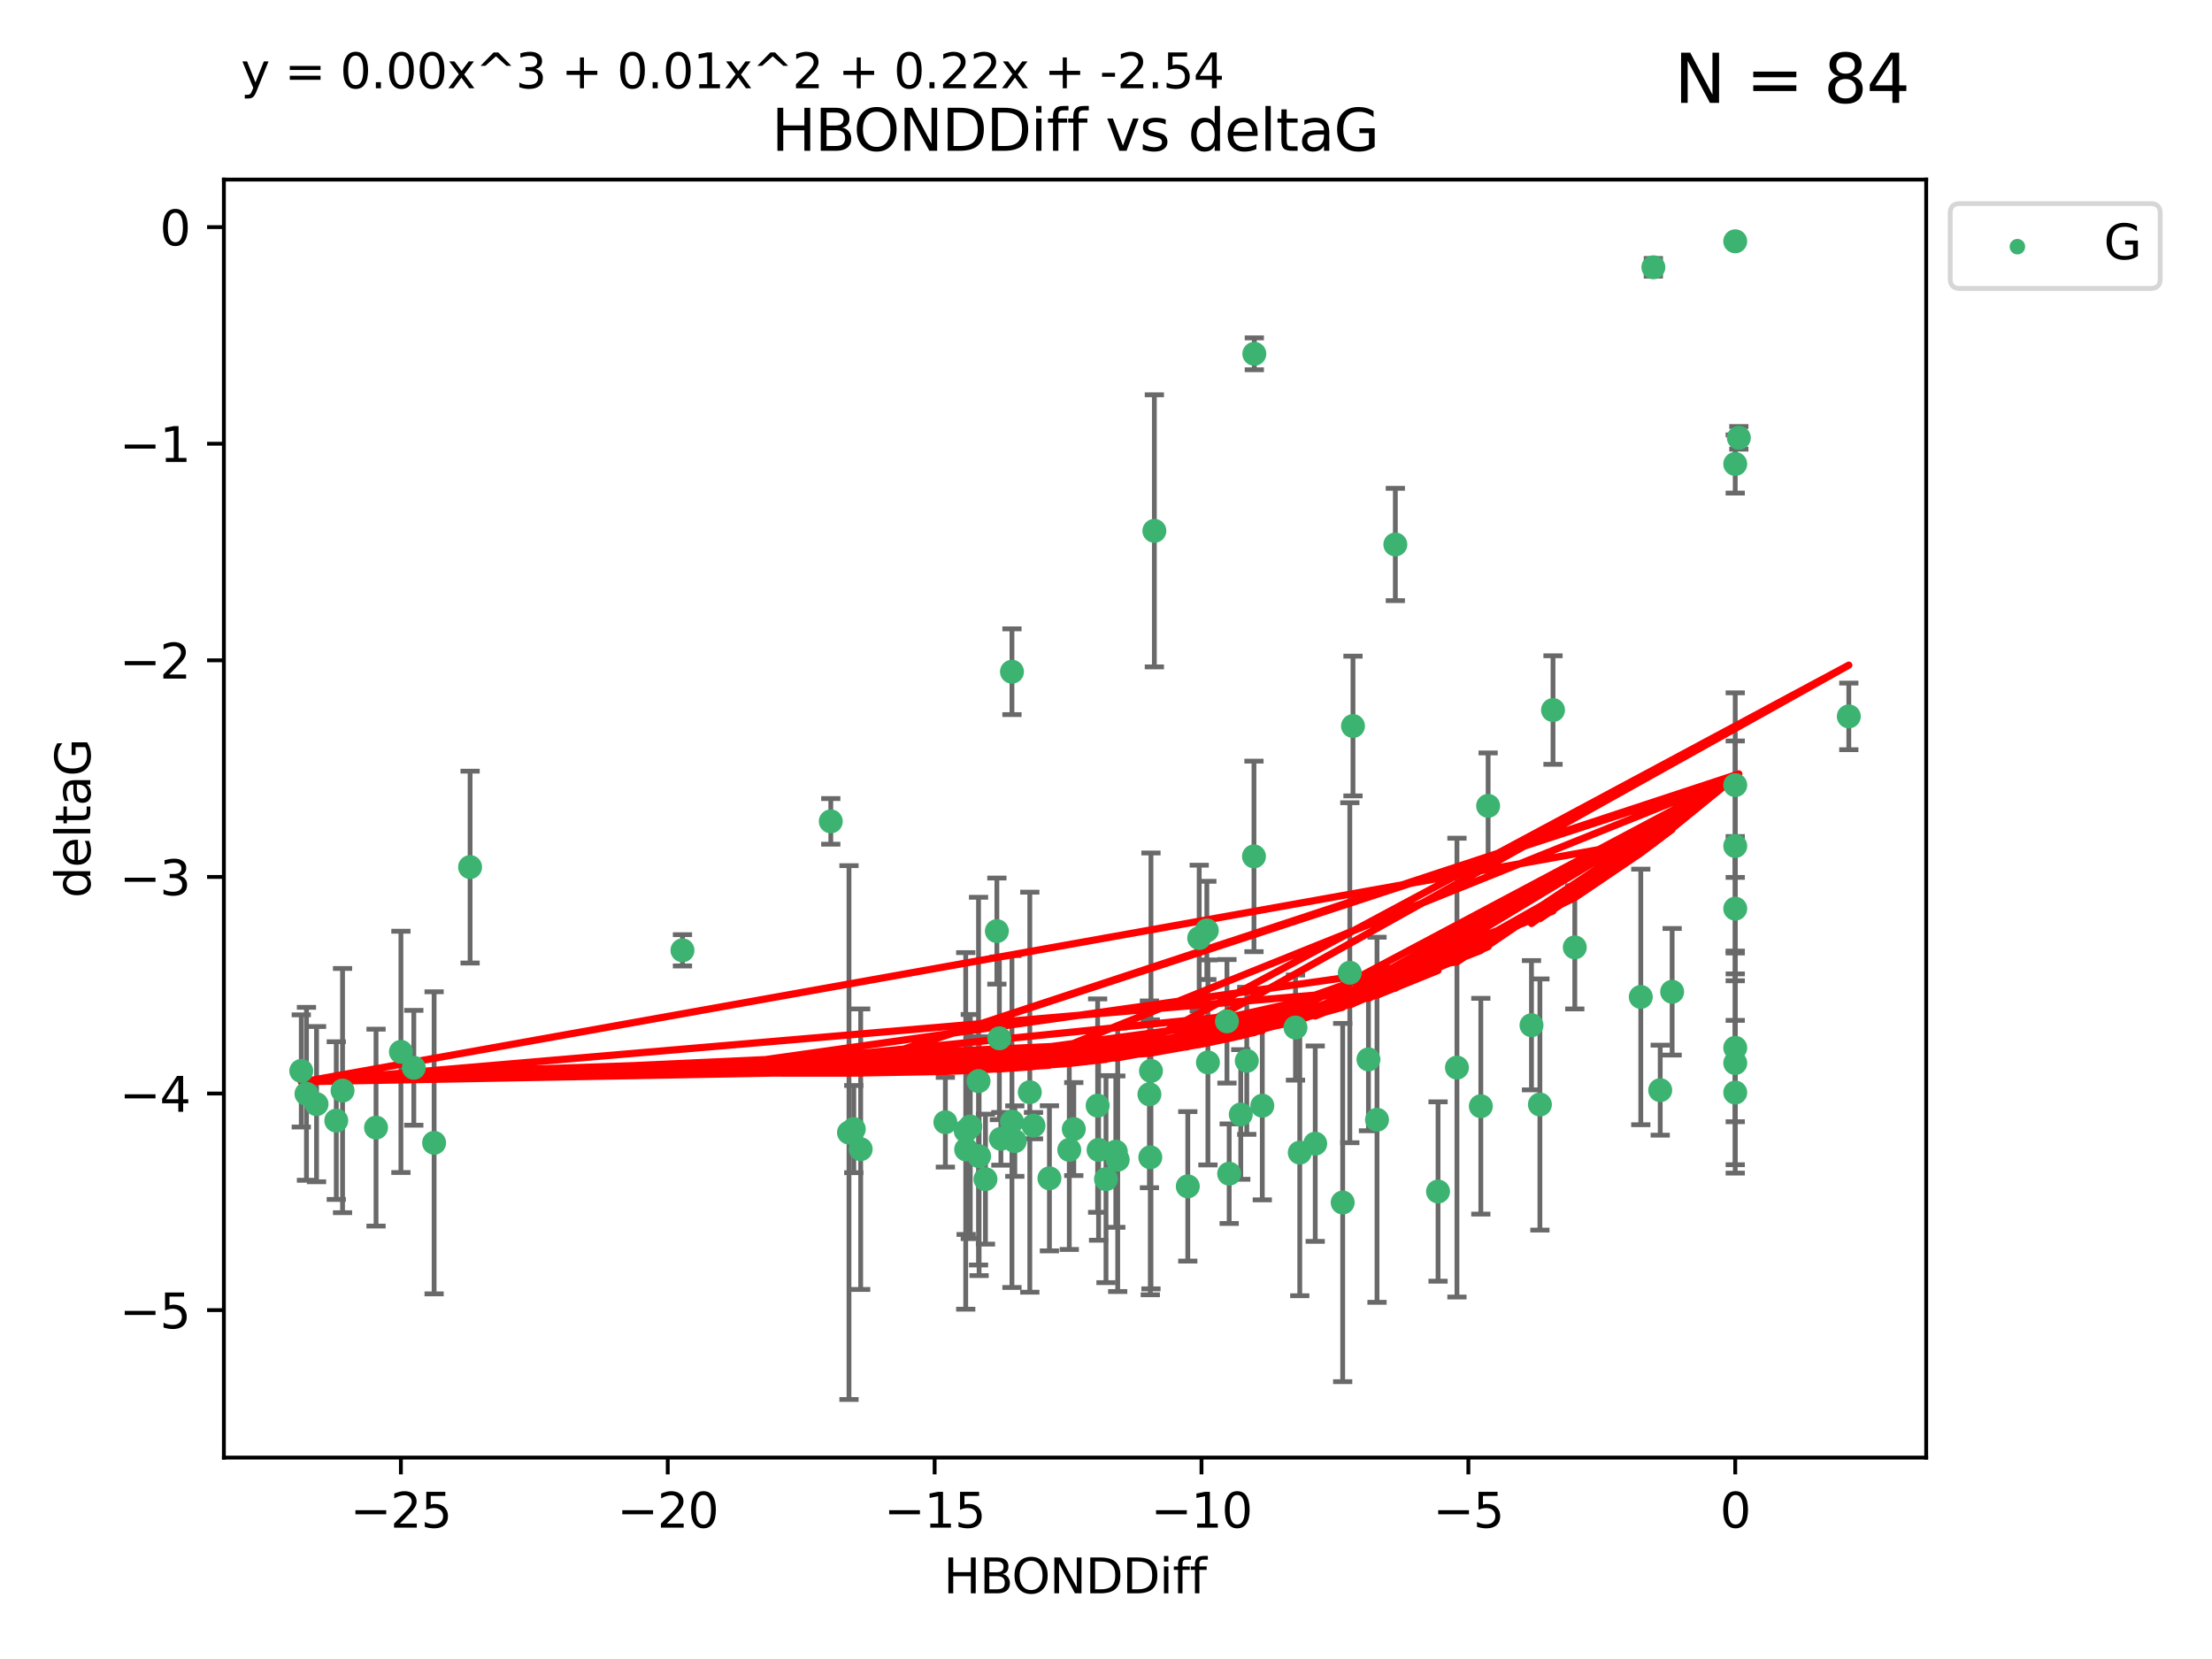 <?xml version="1.0" encoding="utf-8" standalone="no"?>
<!DOCTYPE svg PUBLIC "-//W3C//DTD SVG 1.1//EN"
  "http://www.w3.org/Graphics/SVG/1.1/DTD/svg11.dtd">
<svg xmlns:xlink="http://www.w3.org/1999/xlink" width="460.8pt" height="345.6pt" viewBox="0 0 460.8 345.6" xmlns="http://www.w3.org/2000/svg" version="1.1">
 <defs>
  <style type="text/css">*{stroke-linejoin: round; stroke-linecap: butt}</style>
 </defs>
 <g id="figure_1">
  <g id="patch_1">
   <path d="M 0 345.6 
L 460.8 345.6 
L 460.8 0 
L 0 0 
z
" style="fill: #ffffff"/>
  </g>
  <g id="axes_1">
   <g id="patch_2">
    <path d="M 46.64 303.64 
L 401.26 303.64 
L 401.26 37.411 
L 46.64 37.411 
z
" style="fill: #ffffff"/>
   </g>
   <g id="PathCollection_1">
    <defs>
     <path id="m44a7b72502" d="M 0 1.118 
C 0.297 1.118 0.581 1 0.791 0.791 
C 1 0.581 1.118 0.297 1.118 0 
C 1.118 -0.297 1 -0.581 0.791 -0.791 
C 0.581 -1 0.297 -1.118 0 -1.118 
C -0.297 -1.118 -0.581 -1 -0.791 -0.791 
C -1 -0.581 -1.118 -0.297 -1.118 0 
C -1.118 0.297 -1 0.581 -0.791 0.791 
C -0.581 1 -0.297 1.118 0 1.118 
z
" style="stroke: #3cb371"/>
    </defs>
    <g clip-path="url(#pd28cfd1ff9)">
     <use xlink:href="#m44a7b72502" x="223.69" y="235.21" style="fill: #3cb371; stroke: #3cb371"/>
     <use xlink:href="#m44a7b72502" x="230.401" y="245.636" style="fill: #3cb371; stroke: #3cb371"/>
     <use xlink:href="#m44a7b72502" x="179.296" y="239.396" style="fill: #3cb371; stroke: #3cb371"/>
     <use xlink:href="#m44a7b72502" x="239.445" y="227.969" style="fill: #3cb371; stroke: #3cb371"/>
     <use xlink:href="#m44a7b72502" x="70.053" y="233.438" style="fill: #3cb371; stroke: #3cb371"/>
     <use xlink:href="#m44a7b72502" x="202.129" y="234.679" style="fill: #3cb371; stroke: #3cb371"/>
     <use xlink:href="#m44a7b72502" x="203.966" y="240.856" style="fill: #3cb371; stroke: #3cb371"/>
     <use xlink:href="#m44a7b72502" x="177.858" y="235.209" style="fill: #3cb371; stroke: #3cb371"/>
     <use xlink:href="#m44a7b72502" x="279.707" y="250.507" style="fill: #3cb371; stroke: #3cb371"/>
     <use xlink:href="#m44a7b72502" x="256.061" y="244.499" style="fill: #3cb371; stroke: #3cb371"/>
     <use xlink:href="#m44a7b72502" x="65.941" y="230.01" style="fill: #3cb371; stroke: #3cb371"/>
     <use xlink:href="#m44a7b72502" x="218.614" y="245.465" style="fill: #3cb371; stroke: #3cb371"/>
     <use xlink:href="#m44a7b72502" x="201.269" y="239.458" style="fill: #3cb371; stroke: #3cb371"/>
     <use xlink:href="#m44a7b72502" x="247.437" y="247.139" style="fill: #3cb371; stroke: #3cb371"/>
     <use xlink:href="#m44a7b72502" x="83.517" y="219.121" style="fill: #3cb371; stroke: #3cb371"/>
     <use xlink:href="#m44a7b72502" x="86.204" y="222.438" style="fill: #3cb371; stroke: #3cb371"/>
     <use xlink:href="#m44a7b72502" x="176.859" y="235.937" style="fill: #3cb371; stroke: #3cb371"/>
     <use xlink:href="#m44a7b72502" x="196.938" y="233.778" style="fill: #3cb371; stroke: #3cb371"/>
     <use xlink:href="#m44a7b72502" x="203.848" y="225.218" style="fill: #3cb371; stroke: #3cb371"/>
     <use xlink:href="#m44a7b72502" x="222.751" y="239.545" style="fill: #3cb371; stroke: #3cb371"/>
     <use xlink:href="#m44a7b72502" x="78.337" y="234.902" style="fill: #3cb371; stroke: #3cb371"/>
     <use xlink:href="#m44a7b72502" x="97.929" y="180.628" style="fill: #3cb371; stroke: #3cb371"/>
     <use xlink:href="#m44a7b72502" x="239.629" y="241.086" style="fill: #3cb371; stroke: #3cb371"/>
     <use xlink:href="#m44a7b72502" x="251.633" y="221.322" style="fill: #3cb371; stroke: #3cb371"/>
     <use xlink:href="#m44a7b72502" x="228.852" y="239.542" style="fill: #3cb371; stroke: #3cb371"/>
     <use xlink:href="#m44a7b72502" x="90.434" y="238.074" style="fill: #3cb371; stroke: #3cb371"/>
     <use xlink:href="#m44a7b72502" x="228.658" y="230.321" style="fill: #3cb371; stroke: #3cb371"/>
     <use xlink:href="#m44a7b72502" x="255.599" y="212.755" style="fill: #3cb371; stroke: #3cb371"/>
     <use xlink:href="#m44a7b72502" x="201.178" y="235.588" style="fill: #3cb371; stroke: #3cb371"/>
     <use xlink:href="#m44a7b72502" x="214.526" y="227.525" style="fill: #3cb371; stroke: #3cb371"/>
     <use xlink:href="#m44a7b72502" x="211.404" y="237.715" style="fill: #3cb371; stroke: #3cb371"/>
     <use xlink:href="#m44a7b72502" x="251.405" y="193.822" style="fill: #3cb371; stroke: #3cb371"/>
     <use xlink:href="#m44a7b72502" x="258.473" y="232.165" style="fill: #3cb371; stroke: #3cb371"/>
     <use xlink:href="#m44a7b72502" x="232.443" y="239.905" style="fill: #3cb371; stroke: #3cb371"/>
     <use xlink:href="#m44a7b72502" x="385.141" y="149.237" style="fill: #3cb371; stroke: #3cb371"/>
     <use xlink:href="#m44a7b72502" x="240.475" y="110.585" style="fill: #3cb371; stroke: #3cb371"/>
     <use xlink:href="#m44a7b72502" x="270.767" y="240.11" style="fill: #3cb371; stroke: #3cb371"/>
     <use xlink:href="#m44a7b72502" x="208.503" y="237.234" style="fill: #3cb371; stroke: #3cb371"/>
     <use xlink:href="#m44a7b72502" x="262.96" y="230.339" style="fill: #3cb371; stroke: #3cb371"/>
     <use xlink:href="#m44a7b72502" x="205.29" y="245.638" style="fill: #3cb371; stroke: #3cb371"/>
     <use xlink:href="#m44a7b72502" x="259.725" y="220.986" style="fill: #3cb371; stroke: #3cb371"/>
     <use xlink:href="#m44a7b72502" x="249.816" y="195.418" style="fill: #3cb371; stroke: #3cb371"/>
     <use xlink:href="#m44a7b72502" x="207.669" y="193.962" style="fill: #3cb371; stroke: #3cb371"/>
     <use xlink:href="#m44a7b72502" x="210.808" y="233.64" style="fill: #3cb371; stroke: #3cb371"/>
     <use xlink:href="#m44a7b72502" x="261.299" y="73.708" style="fill: #3cb371; stroke: #3cb371"/>
     <use xlink:href="#m44a7b72502" x="232.838" y="241.588" style="fill: #3cb371; stroke: #3cb371"/>
     <use xlink:href="#m44a7b72502" x="71.358" y="227.188" style="fill: #3cb371; stroke: #3cb371"/>
     <use xlink:href="#m44a7b72502" x="215.295" y="234.491" style="fill: #3cb371; stroke: #3cb371"/>
     <use xlink:href="#m44a7b72502" x="286.856" y="233.267" style="fill: #3cb371; stroke: #3cb371"/>
     <use xlink:href="#m44a7b72502" x="299.57" y="248.215" style="fill: #3cb371; stroke: #3cb371"/>
     <use xlink:href="#m44a7b72502" x="208.188" y="216.298" style="fill: #3cb371; stroke: #3cb371"/>
     <use xlink:href="#m44a7b72502" x="62.759" y="223.095" style="fill: #3cb371; stroke: #3cb371"/>
     <use xlink:href="#m44a7b72502" x="290.675" y="113.426" style="fill: #3cb371; stroke: #3cb371"/>
     <use xlink:href="#m44a7b72502" x="345.854" y="227.101" style="fill: #3cb371; stroke: #3cb371"/>
     <use xlink:href="#m44a7b72502" x="63.843" y="227.86" style="fill: #3cb371; stroke: #3cb371"/>
     <use xlink:href="#m44a7b72502" x="210.809" y="139.931" style="fill: #3cb371; stroke: #3cb371"/>
     <use xlink:href="#m44a7b72502" x="361.482" y="227.599" style="fill: #3cb371; stroke: #3cb371"/>
     <use xlink:href="#m44a7b72502" x="269.875" y="214.058" style="fill: #3cb371; stroke: #3cb371"/>
     <use xlink:href="#m44a7b72502" x="310.004" y="167.877" style="fill: #3cb371; stroke: #3cb371"/>
     <use xlink:href="#m44a7b72502" x="281.193" y="202.635" style="fill: #3cb371; stroke: #3cb371"/>
     <use xlink:href="#m44a7b72502" x="361.482" y="50.266" style="fill: #3cb371; stroke: #3cb371"/>
     <use xlink:href="#m44a7b72502" x="261.225" y="178.402" style="fill: #3cb371; stroke: #3cb371"/>
     <use xlink:href="#m44a7b72502" x="323.521" y="147.918" style="fill: #3cb371; stroke: #3cb371"/>
     <use xlink:href="#m44a7b72502" x="239.768" y="223.093" style="fill: #3cb371; stroke: #3cb371"/>
     <use xlink:href="#m44a7b72502" x="281.852" y="151.245" style="fill: #3cb371; stroke: #3cb371"/>
     <use xlink:href="#m44a7b72502" x="142.171" y="197.967" style="fill: #3cb371; stroke: #3cb371"/>
     <use xlink:href="#m44a7b72502" x="303.508" y="222.403" style="fill: #3cb371; stroke: #3cb371"/>
     <use xlink:href="#m44a7b72502" x="361.482" y="189.289" style="fill: #3cb371; stroke: #3cb371"/>
     <use xlink:href="#m44a7b72502" x="285.074" y="220.694" style="fill: #3cb371; stroke: #3cb371"/>
     <use xlink:href="#m44a7b72502" x="328.059" y="197.354" style="fill: #3cb371; stroke: #3cb371"/>
     <use xlink:href="#m44a7b72502" x="341.805" y="207.68" style="fill: #3cb371; stroke: #3cb371"/>
     <use xlink:href="#m44a7b72502" x="348.339" y="206.604" style="fill: #3cb371; stroke: #3cb371"/>
     <use xlink:href="#m44a7b72502" x="320.79" y="230.088" style="fill: #3cb371; stroke: #3cb371"/>
     <use xlink:href="#m44a7b72502" x="361.482" y="176.241" style="fill: #3cb371; stroke: #3cb371"/>
     <use xlink:href="#m44a7b72502" x="361.482" y="221.454" style="fill: #3cb371; stroke: #3cb371"/>
     <use xlink:href="#m44a7b72502" x="273.985" y="238.241" style="fill: #3cb371; stroke: #3cb371"/>
     <use xlink:href="#m44a7b72502" x="308.485" y="230.443" style="fill: #3cb371; stroke: #3cb371"/>
     <use xlink:href="#m44a7b72502" x="361.482" y="163.553" style="fill: #3cb371; stroke: #3cb371"/>
     <use xlink:href="#m44a7b72502" x="319.037" y="213.569" style="fill: #3cb371; stroke: #3cb371"/>
     <use xlink:href="#m44a7b72502" x="361.482" y="96.654" style="fill: #3cb371; stroke: #3cb371"/>
     <use xlink:href="#m44a7b72502" x="344.426" y="55.682" style="fill: #3cb371; stroke: #3cb371"/>
     <use xlink:href="#m44a7b72502" x="362.233" y="91.203" style="fill: #3cb371; stroke: #3cb371"/>
     <use xlink:href="#m44a7b72502" x="173.067" y="171.107" style="fill: #3cb371; stroke: #3cb371"/>
     <use xlink:href="#m44a7b72502" x="361.482" y="218.278" style="fill: #3cb371; stroke: #3cb371"/>
    </g>
   </g>
   <g id="matplotlib.axis_1">
    <g id="xtick_1">
     <g id="line2d_1">
      <defs>
       <path id="m7c9f58f13c" d="M 0 0 
L 0 3.5 
" style="stroke: #000000; stroke-width: 0.8"/>
      </defs>
      <g>
       <use xlink:href="#m7c9f58f13c" x="83.511" y="303.64" style="stroke: #000000; stroke-width: 0.8"/>
      </g>
     </g>
     <g id="text_1">
      <!-- −25 -->
      <g transform="translate(72.959 318.238)scale(0.1 -0.1)">
       <defs>
        <path id="DejaVuSans-2212" d="M 678 2272 
L 4684 2272 
L 4684 1741 
L 678 1741 
L 678 2272 
z
" transform="scale(0.016)"/>
        <path id="DejaVuSans-32" d="M 1228 531 
L 3431 531 
L 3431 0 
L 469 0 
L 469 531 
Q 828 903 1448 1529 
Q 2069 2156 2228 2338 
Q 2531 2678 2651 2914 
Q 2772 3150 2772 3378 
Q 2772 3750 2511 3984 
Q 2250 4219 1831 4219 
Q 1534 4219 1204 4116 
Q 875 4013 500 3803 
L 500 4441 
Q 881 4594 1212 4672 
Q 1544 4750 1819 4750 
Q 2544 4750 2975 4387 
Q 3406 4025 3406 3419 
Q 3406 3131 3298 2873 
Q 3191 2616 2906 2266 
Q 2828 2175 2409 1742 
Q 1991 1309 1228 531 
z
" transform="scale(0.016)"/>
        <path id="DejaVuSans-35" d="M 691 4666 
L 3169 4666 
L 3169 4134 
L 1269 4134 
L 1269 2991 
Q 1406 3038 1543 3061 
Q 1681 3084 1819 3084 
Q 2600 3084 3056 2656 
Q 3513 2228 3513 1497 
Q 3513 744 3044 326 
Q 2575 -91 1722 -91 
Q 1428 -91 1123 -41 
Q 819 9 494 109 
L 494 744 
Q 775 591 1075 516 
Q 1375 441 1709 441 
Q 2250 441 2565 725 
Q 2881 1009 2881 1497 
Q 2881 1984 2565 2268 
Q 2250 2553 1709 2553 
Q 1456 2553 1204 2497 
Q 953 2441 691 2322 
L 691 4666 
z
" transform="scale(0.016)"/>
       </defs>
       <use xlink:href="#DejaVuSans-2212"/>
       <use xlink:href="#DejaVuSans-32" x="83.789"/>
       <use xlink:href="#DejaVuSans-35" x="147.412"/>
      </g>
     </g>
    </g>
    <g id="xtick_2">
     <g id="line2d_2">
      <g>
       <use xlink:href="#m7c9f58f13c" x="139.105" y="303.64" style="stroke: #000000; stroke-width: 0.8"/>
      </g>
     </g>
     <g id="text_2">
      <!-- −20 -->
      <g transform="translate(128.553 318.238)scale(0.1 -0.1)">
       <defs>
        <path id="DejaVuSans-30" d="M 2034 4250 
Q 1547 4250 1301 3770 
Q 1056 3291 1056 2328 
Q 1056 1369 1301 889 
Q 1547 409 2034 409 
Q 2525 409 2770 889 
Q 3016 1369 3016 2328 
Q 3016 3291 2770 3770 
Q 2525 4250 2034 4250 
z
M 2034 4750 
Q 2819 4750 3233 4129 
Q 3647 3509 3647 2328 
Q 3647 1150 3233 529 
Q 2819 -91 2034 -91 
Q 1250 -91 836 529 
Q 422 1150 422 2328 
Q 422 3509 836 4129 
Q 1250 4750 2034 4750 
z
" transform="scale(0.016)"/>
       </defs>
       <use xlink:href="#DejaVuSans-2212"/>
       <use xlink:href="#DejaVuSans-32" x="83.789"/>
       <use xlink:href="#DejaVuSans-30" x="147.412"/>
      </g>
     </g>
    </g>
    <g id="xtick_3">
     <g id="line2d_3">
      <g>
       <use xlink:href="#m7c9f58f13c" x="194.7" y="303.64" style="stroke: #000000; stroke-width: 0.8"/>
      </g>
     </g>
     <g id="text_3">
      <!-- −15 -->
      <g transform="translate(184.147 318.238)scale(0.1 -0.1)">
       <defs>
        <path id="DejaVuSans-31" d="M 794 531 
L 1825 531 
L 1825 4091 
L 703 3866 
L 703 4441 
L 1819 4666 
L 2450 4666 
L 2450 531 
L 3481 531 
L 3481 0 
L 794 0 
L 794 531 
z
" transform="scale(0.016)"/>
       </defs>
       <use xlink:href="#DejaVuSans-2212"/>
       <use xlink:href="#DejaVuSans-31" x="83.789"/>
       <use xlink:href="#DejaVuSans-35" x="147.412"/>
      </g>
     </g>
    </g>
    <g id="xtick_4">
     <g id="line2d_4">
      <g>
       <use xlink:href="#m7c9f58f13c" x="250.294" y="303.64" style="stroke: #000000; stroke-width: 0.8"/>
      </g>
     </g>
     <g id="text_4">
      <!-- −10 -->
      <g transform="translate(239.742 318.238)scale(0.1 -0.1)">
       <use xlink:href="#DejaVuSans-2212"/>
       <use xlink:href="#DejaVuSans-31" x="83.789"/>
       <use xlink:href="#DejaVuSans-30" x="147.412"/>
      </g>
     </g>
    </g>
    <g id="xtick_5">
     <g id="line2d_5">
      <g>
       <use xlink:href="#m7c9f58f13c" x="305.888" y="303.64" style="stroke: #000000; stroke-width: 0.8"/>
      </g>
     </g>
     <g id="text_5">
      <!-- −5 -->
      <g transform="translate(298.517 318.238)scale(0.1 -0.1)">
       <use xlink:href="#DejaVuSans-2212"/>
       <use xlink:href="#DejaVuSans-35" x="83.789"/>
      </g>
     </g>
    </g>
    <g id="xtick_6">
     <g id="line2d_6">
      <g>
       <use xlink:href="#m7c9f58f13c" x="361.482" y="303.64" style="stroke: #000000; stroke-width: 0.8"/>
      </g>
     </g>
     <g id="text_6">
      <!-- 0 -->
      <g transform="translate(358.301 318.238)scale(0.1 -0.1)">
       <use xlink:href="#DejaVuSans-30"/>
      </g>
     </g>
    </g>
    <g id="text_7">
     <!-- HBONDDiff -->
     <g transform="translate(196.561 331.917)scale(0.1 -0.1)">
      <defs>
       <path id="DejaVuSans-48" d="M 628 4666 
L 1259 4666 
L 1259 2753 
L 3553 2753 
L 3553 4666 
L 4184 4666 
L 4184 0 
L 3553 0 
L 3553 2222 
L 1259 2222 
L 1259 0 
L 628 0 
L 628 4666 
z
" transform="scale(0.016)"/>
       <path id="DejaVuSans-42" d="M 1259 2228 
L 1259 519 
L 2272 519 
Q 2781 519 3026 730 
Q 3272 941 3272 1375 
Q 3272 1813 3026 2020 
Q 2781 2228 2272 2228 
L 1259 2228 
z
M 1259 4147 
L 1259 2741 
L 2194 2741 
Q 2656 2741 2882 2914 
Q 3109 3088 3109 3444 
Q 3109 3797 2882 3972 
Q 2656 4147 2194 4147 
L 1259 4147 
z
M 628 4666 
L 2241 4666 
Q 2963 4666 3353 4366 
Q 3744 4066 3744 3513 
Q 3744 3084 3544 2831 
Q 3344 2578 2956 2516 
Q 3422 2416 3680 2098 
Q 3938 1781 3938 1306 
Q 3938 681 3513 340 
Q 3088 0 2303 0 
L 628 0 
L 628 4666 
z
" transform="scale(0.016)"/>
       <path id="DejaVuSans-4f" d="M 2522 4238 
Q 1834 4238 1429 3725 
Q 1025 3213 1025 2328 
Q 1025 1447 1429 934 
Q 1834 422 2522 422 
Q 3209 422 3611 934 
Q 4013 1447 4013 2328 
Q 4013 3213 3611 3725 
Q 3209 4238 2522 4238 
z
M 2522 4750 
Q 3503 4750 4090 4092 
Q 4678 3434 4678 2328 
Q 4678 1225 4090 567 
Q 3503 -91 2522 -91 
Q 1538 -91 948 565 
Q 359 1222 359 2328 
Q 359 3434 948 4092 
Q 1538 4750 2522 4750 
z
" transform="scale(0.016)"/>
       <path id="DejaVuSans-4e" d="M 628 4666 
L 1478 4666 
L 3547 763 
L 3547 4666 
L 4159 4666 
L 4159 0 
L 3309 0 
L 1241 3903 
L 1241 0 
L 628 0 
L 628 4666 
z
" transform="scale(0.016)"/>
       <path id="DejaVuSans-44" d="M 1259 4147 
L 1259 519 
L 2022 519 
Q 2988 519 3436 956 
Q 3884 1394 3884 2338 
Q 3884 3275 3436 3711 
Q 2988 4147 2022 4147 
L 1259 4147 
z
M 628 4666 
L 1925 4666 
Q 3281 4666 3915 4102 
Q 4550 3538 4550 2338 
Q 4550 1131 3912 565 
Q 3275 0 1925 0 
L 628 0 
L 628 4666 
z
" transform="scale(0.016)"/>
       <path id="DejaVuSans-69" d="M 603 3500 
L 1178 3500 
L 1178 0 
L 603 0 
L 603 3500 
z
M 603 4863 
L 1178 4863 
L 1178 4134 
L 603 4134 
L 603 4863 
z
" transform="scale(0.016)"/>
       <path id="DejaVuSans-66" d="M 2375 4863 
L 2375 4384 
L 1825 4384 
Q 1516 4384 1395 4259 
Q 1275 4134 1275 3809 
L 1275 3500 
L 2222 3500 
L 2222 3053 
L 1275 3053 
L 1275 0 
L 697 0 
L 697 3053 
L 147 3053 
L 147 3500 
L 697 3500 
L 697 3744 
Q 697 4328 969 4595 
Q 1241 4863 1831 4863 
L 2375 4863 
z
" transform="scale(0.016)"/>
      </defs>
      <use xlink:href="#DejaVuSans-48"/>
      <use xlink:href="#DejaVuSans-42" x="75.195"/>
      <use xlink:href="#DejaVuSans-4f" x="142.049"/>
      <use xlink:href="#DejaVuSans-4e" x="220.76"/>
      <use xlink:href="#DejaVuSans-44" x="295.564"/>
      <use xlink:href="#DejaVuSans-44" x="372.566"/>
      <use xlink:href="#DejaVuSans-69" x="449.568"/>
      <use xlink:href="#DejaVuSans-66" x="477.352"/>
      <use xlink:href="#DejaVuSans-66" x="512.557"/>
     </g>
    </g>
   </g>
   <g id="matplotlib.axis_2">
    <g id="ytick_1">
     <g id="line2d_7">
      <defs>
       <path id="m42b8bd74ee" d="M 0 0 
L -3.5 0 
" style="stroke: #000000; stroke-width: 0.8"/>
      </defs>
      <g>
       <use xlink:href="#m42b8bd74ee" x="46.64" y="272.918" style="stroke: #000000; stroke-width: 0.8"/>
      </g>
     </g>
     <g id="text_8">
      <!-- −5 -->
      <g transform="translate(24.898 276.717)scale(0.1 -0.1)">
       <use xlink:href="#DejaVuSans-2212"/>
       <use xlink:href="#DejaVuSans-35" x="83.789"/>
      </g>
     </g>
    </g>
    <g id="ytick_2">
     <g id="line2d_8">
      <g>
       <use xlink:href="#m42b8bd74ee" x="46.64" y="227.798" style="stroke: #000000; stroke-width: 0.8"/>
      </g>
     </g>
     <g id="text_9">
      <!-- −4 -->
      <g transform="translate(24.898 231.598)scale(0.1 -0.1)">
       <defs>
        <path id="DejaVuSans-34" d="M 2419 4116 
L 825 1625 
L 2419 1625 
L 2419 4116 
z
M 2253 4666 
L 3047 4666 
L 3047 1625 
L 3713 1625 
L 3713 1100 
L 3047 1100 
L 3047 0 
L 2419 0 
L 2419 1100 
L 313 1100 
L 313 1709 
L 2253 4666 
z
" transform="scale(0.016)"/>
       </defs>
       <use xlink:href="#DejaVuSans-2212"/>
       <use xlink:href="#DejaVuSans-34" x="83.789"/>
      </g>
     </g>
    </g>
    <g id="ytick_3">
     <g id="line2d_9">
      <g>
       <use xlink:href="#m42b8bd74ee" x="46.64" y="182.678" style="stroke: #000000; stroke-width: 0.8"/>
      </g>
     </g>
     <g id="text_10">
      <!-- −3 -->
      <g transform="translate(24.898 186.478)scale(0.1 -0.1)">
       <defs>
        <path id="DejaVuSans-33" d="M 2597 2516 
Q 3050 2419 3304 2112 
Q 3559 1806 3559 1356 
Q 3559 666 3084 287 
Q 2609 -91 1734 -91 
Q 1441 -91 1130 -33 
Q 819 25 488 141 
L 488 750 
Q 750 597 1062 519 
Q 1375 441 1716 441 
Q 2309 441 2620 675 
Q 2931 909 2931 1356 
Q 2931 1769 2642 2001 
Q 2353 2234 1838 2234 
L 1294 2234 
L 1294 2753 
L 1863 2753 
Q 2328 2753 2575 2939 
Q 2822 3125 2822 3475 
Q 2822 3834 2567 4026 
Q 2313 4219 1838 4219 
Q 1578 4219 1281 4162 
Q 984 4106 628 3988 
L 628 4550 
Q 988 4650 1302 4700 
Q 1616 4750 1894 4750 
Q 2613 4750 3031 4423 
Q 3450 4097 3450 3541 
Q 3450 3153 3228 2886 
Q 3006 2619 2597 2516 
z
" transform="scale(0.016)"/>
       </defs>
       <use xlink:href="#DejaVuSans-2212"/>
       <use xlink:href="#DejaVuSans-33" x="83.789"/>
      </g>
     </g>
    </g>
    <g id="ytick_4">
     <g id="line2d_10">
      <g>
       <use xlink:href="#m42b8bd74ee" x="46.64" y="137.559" style="stroke: #000000; stroke-width: 0.8"/>
      </g>
     </g>
     <g id="text_11">
      <!-- −2 -->
      <g transform="translate(24.898 141.358)scale(0.1 -0.1)">
       <use xlink:href="#DejaVuSans-2212"/>
       <use xlink:href="#DejaVuSans-32" x="83.789"/>
      </g>
     </g>
    </g>
    <g id="ytick_5">
     <g id="line2d_11">
      <g>
       <use xlink:href="#m42b8bd74ee" x="46.64" y="92.439" style="stroke: #000000; stroke-width: 0.8"/>
      </g>
     </g>
     <g id="text_12">
      <!-- −1 -->
      <g transform="translate(24.898 96.238)scale(0.1 -0.1)">
       <use xlink:href="#DejaVuSans-2212"/>
       <use xlink:href="#DejaVuSans-31" x="83.789"/>
      </g>
     </g>
    </g>
    <g id="ytick_6">
     <g id="line2d_12">
      <g>
       <use xlink:href="#m42b8bd74ee" x="46.64" y="47.319" style="stroke: #000000; stroke-width: 0.8"/>
      </g>
     </g>
     <g id="text_13">
      <!-- 0 -->
      <g transform="translate(33.278 51.118)scale(0.1 -0.1)">
       <use xlink:href="#DejaVuSans-30"/>
      </g>
     </g>
    </g>
    <g id="text_14">
     <!-- deltaG -->
     <g transform="translate(18.818 187.064)rotate(-90)scale(0.1 -0.1)">
      <defs>
       <path id="DejaVuSans-64" d="M 2906 2969 
L 2906 4863 
L 3481 4863 
L 3481 0 
L 2906 0 
L 2906 525 
Q 2725 213 2448 61 
Q 2172 -91 1784 -91 
Q 1150 -91 751 415 
Q 353 922 353 1747 
Q 353 2572 751 3078 
Q 1150 3584 1784 3584 
Q 2172 3584 2448 3432 
Q 2725 3281 2906 2969 
z
M 947 1747 
Q 947 1113 1208 752 
Q 1469 391 1925 391 
Q 2381 391 2643 752 
Q 2906 1113 2906 1747 
Q 2906 2381 2643 2742 
Q 2381 3103 1925 3103 
Q 1469 3103 1208 2742 
Q 947 2381 947 1747 
z
" transform="scale(0.016)"/>
       <path id="DejaVuSans-65" d="M 3597 1894 
L 3597 1613 
L 953 1613 
Q 991 1019 1311 708 
Q 1631 397 2203 397 
Q 2534 397 2845 478 
Q 3156 559 3463 722 
L 3463 178 
Q 3153 47 2828 -22 
Q 2503 -91 2169 -91 
Q 1331 -91 842 396 
Q 353 884 353 1716 
Q 353 2575 817 3079 
Q 1281 3584 2069 3584 
Q 2775 3584 3186 3129 
Q 3597 2675 3597 1894 
z
M 3022 2063 
Q 3016 2534 2758 2815 
Q 2500 3097 2075 3097 
Q 1594 3097 1305 2825 
Q 1016 2553 972 2059 
L 3022 2063 
z
" transform="scale(0.016)"/>
       <path id="DejaVuSans-6c" d="M 603 4863 
L 1178 4863 
L 1178 0 
L 603 0 
L 603 4863 
z
" transform="scale(0.016)"/>
       <path id="DejaVuSans-74" d="M 1172 4494 
L 1172 3500 
L 2356 3500 
L 2356 3053 
L 1172 3053 
L 1172 1153 
Q 1172 725 1289 603 
Q 1406 481 1766 481 
L 2356 481 
L 2356 0 
L 1766 0 
Q 1100 0 847 248 
Q 594 497 594 1153 
L 594 3053 
L 172 3053 
L 172 3500 
L 594 3500 
L 594 4494 
L 1172 4494 
z
" transform="scale(0.016)"/>
       <path id="DejaVuSans-61" d="M 2194 1759 
Q 1497 1759 1228 1600 
Q 959 1441 959 1056 
Q 959 750 1161 570 
Q 1363 391 1709 391 
Q 2188 391 2477 730 
Q 2766 1069 2766 1631 
L 2766 1759 
L 2194 1759 
z
M 3341 1997 
L 3341 0 
L 2766 0 
L 2766 531 
Q 2569 213 2275 61 
Q 1981 -91 1556 -91 
Q 1019 -91 701 211 
Q 384 513 384 1019 
Q 384 1609 779 1909 
Q 1175 2209 1959 2209 
L 2766 2209 
L 2766 2266 
Q 2766 2663 2505 2880 
Q 2244 3097 1772 3097 
Q 1472 3097 1187 3025 
Q 903 2953 641 2809 
L 641 3341 
Q 956 3463 1253 3523 
Q 1550 3584 1831 3584 
Q 2591 3584 2966 3190 
Q 3341 2797 3341 1997 
z
" transform="scale(0.016)"/>
       <path id="DejaVuSans-47" d="M 3809 666 
L 3809 1919 
L 2778 1919 
L 2778 2438 
L 4434 2438 
L 4434 434 
Q 4069 175 3628 42 
Q 3188 -91 2688 -91 
Q 1594 -91 976 548 
Q 359 1188 359 2328 
Q 359 3472 976 4111 
Q 1594 4750 2688 4750 
Q 3144 4750 3555 4637 
Q 3966 4525 4313 4306 
L 4313 3634 
Q 3963 3931 3569 4081 
Q 3175 4231 2741 4231 
Q 1884 4231 1454 3753 
Q 1025 3275 1025 2328 
Q 1025 1384 1454 906 
Q 1884 428 2741 428 
Q 3075 428 3337 486 
Q 3600 544 3809 666 
z
" transform="scale(0.016)"/>
      </defs>
      <use xlink:href="#DejaVuSans-64"/>
      <use xlink:href="#DejaVuSans-65" x="63.477"/>
      <use xlink:href="#DejaVuSans-6c" x="125"/>
      <use xlink:href="#DejaVuSans-74" x="152.783"/>
      <use xlink:href="#DejaVuSans-61" x="191.992"/>
      <use xlink:href="#DejaVuSans-47" x="253.271"/>
     </g>
    </g>
   </g>
   <g id="LineCollection_1">
    <path d="M 223.69 244.896 
L 223.69 225.523 
" clip-path="url(#pd28cfd1ff9)" style="fill: none; stroke: #696969"/>
    <path d="M 230.401 267.198 
L 230.401 224.073 
" clip-path="url(#pd28cfd1ff9)" style="fill: none; stroke: #696969"/>
    <path d="M 179.296 268.614 
L 179.296 210.178 
" clip-path="url(#pd28cfd1ff9)" style="fill: none; stroke: #696969"/>
    <path d="M 239.445 247.429 
L 239.445 208.509 
" clip-path="url(#pd28cfd1ff9)" style="fill: none; stroke: #696969"/>
    <path d="M 70.053 249.866 
L 70.053 217.01 
" clip-path="url(#pd28cfd1ff9)" style="fill: none; stroke: #696969"/>
    <path d="M 202.129 258.027 
L 202.129 211.332 
" clip-path="url(#pd28cfd1ff9)" style="fill: none; stroke: #696969"/>
    <path d="M 203.966 265.736 
L 203.966 215.976 
" clip-path="url(#pd28cfd1ff9)" style="fill: none; stroke: #696969"/>
    <path d="M 177.858 244.293 
L 177.858 226.126 
" clip-path="url(#pd28cfd1ff9)" style="fill: none; stroke: #696969"/>
    <path d="M 279.707 287.827 
L 279.707 213.187 
" clip-path="url(#pd28cfd1ff9)" style="fill: none; stroke: #696969"/>
    <path d="M 256.061 254.873 
L 256.061 234.125 
" clip-path="url(#pd28cfd1ff9)" style="fill: none; stroke: #696969"/>
    <path d="M 65.941 246.181 
L 65.941 213.838 
" clip-path="url(#pd28cfd1ff9)" style="fill: none; stroke: #696969"/>
    <path d="M 218.614 260.581 
L 218.614 230.349 
" clip-path="url(#pd28cfd1ff9)" style="fill: none; stroke: #696969"/>
    <path d="M 201.269 257.155 
L 201.269 221.76 
" clip-path="url(#pd28cfd1ff9)" style="fill: none; stroke: #696969"/>
    <path d="M 247.437 262.704 
L 247.437 231.574 
" clip-path="url(#pd28cfd1ff9)" style="fill: none; stroke: #696969"/>
    <path d="M 83.517 244.252 
L 83.517 193.99 
" clip-path="url(#pd28cfd1ff9)" style="fill: none; stroke: #696969"/>
    <path d="M 86.204 234.399 
L 86.204 210.477 
" clip-path="url(#pd28cfd1ff9)" style="fill: none; stroke: #696969"/>
    <path d="M 176.859 291.539 
L 176.859 180.336 
" clip-path="url(#pd28cfd1ff9)" style="fill: none; stroke: #696969"/>
    <path d="M 196.938 243.123 
L 196.938 224.432 
" clip-path="url(#pd28cfd1ff9)" style="fill: none; stroke: #696969"/>
    <path d="M 203.848 263.519 
L 203.848 186.917 
" clip-path="url(#pd28cfd1ff9)" style="fill: none; stroke: #696969"/>
    <path d="M 222.751 260.283 
L 222.751 218.806 
" clip-path="url(#pd28cfd1ff9)" style="fill: none; stroke: #696969"/>
    <path d="M 78.337 255.409 
L 78.337 214.396 
" clip-path="url(#pd28cfd1ff9)" style="fill: none; stroke: #696969"/>
    <path d="M 97.929 200.612 
L 97.929 160.644 
" clip-path="url(#pd28cfd1ff9)" style="fill: none; stroke: #696969"/>
    <path d="M 239.629 269.728 
L 239.629 212.445 
" clip-path="url(#pd28cfd1ff9)" style="fill: none; stroke: #696969"/>
    <path d="M 251.633 242.676 
L 251.633 199.969 
" clip-path="url(#pd28cfd1ff9)" style="fill: none; stroke: #696969"/>
    <path d="M 228.852 258.359 
L 228.852 220.725 
" clip-path="url(#pd28cfd1ff9)" style="fill: none; stroke: #696969"/>
    <path d="M 90.434 269.539 
L 90.434 206.608 
" clip-path="url(#pd28cfd1ff9)" style="fill: none; stroke: #696969"/>
    <path d="M 228.658 252.551 
L 228.658 208.09 
" clip-path="url(#pd28cfd1ff9)" style="fill: none; stroke: #696969"/>
    <path d="M 255.599 225.622 
L 255.599 199.887 
" clip-path="url(#pd28cfd1ff9)" style="fill: none; stroke: #696969"/>
    <path d="M 201.178 272.729 
L 201.178 198.446 
" clip-path="url(#pd28cfd1ff9)" style="fill: none; stroke: #696969"/>
    <path d="M 214.526 269.191 
L 214.526 185.858 
" clip-path="url(#pd28cfd1ff9)" style="fill: none; stroke: #696969"/>
    <path d="M 211.404 245.053 
L 211.404 230.377 
" clip-path="url(#pd28cfd1ff9)" style="fill: none; stroke: #696969"/>
    <path d="M 251.405 204.051 
L 251.405 183.593 
" clip-path="url(#pd28cfd1ff9)" style="fill: none; stroke: #696969"/>
    <path d="M 258.473 245.672 
L 258.473 218.658 
" clip-path="url(#pd28cfd1ff9)" style="fill: none; stroke: #696969"/>
    <path d="M 232.443 255.67 
L 232.443 224.14 
" clip-path="url(#pd28cfd1ff9)" style="fill: none; stroke: #696969"/>
    <path d="M 385.141 156.175 
L 385.141 142.299 
" clip-path="url(#pd28cfd1ff9)" style="fill: none; stroke: #696969"/>
    <path d="M 240.475 138.926 
L 240.475 82.244 
" clip-path="url(#pd28cfd1ff9)" style="fill: none; stroke: #696969"/>
    <path d="M 270.767 269.924 
L 270.767 210.295 
" clip-path="url(#pd28cfd1ff9)" style="fill: none; stroke: #696969"/>
    <path d="M 208.503 242.726 
L 208.503 231.742 
" clip-path="url(#pd28cfd1ff9)" style="fill: none; stroke: #696969"/>
    <path d="M 262.96 249.949 
L 262.96 210.73 
" clip-path="url(#pd28cfd1ff9)" style="fill: none; stroke: #696969"/>
    <path d="M 205.29 259.171 
L 205.29 232.105 
" clip-path="url(#pd28cfd1ff9)" style="fill: none; stroke: #696969"/>
    <path d="M 259.725 236.302 
L 259.725 205.67 
" clip-path="url(#pd28cfd1ff9)" style="fill: none; stroke: #696969"/>
    <path d="M 249.816 210.604 
L 249.816 180.232 
" clip-path="url(#pd28cfd1ff9)" style="fill: none; stroke: #696969"/>
    <path d="M 207.669 205.006 
L 207.669 182.917 
" clip-path="url(#pd28cfd1ff9)" style="fill: none; stroke: #696969"/>
    <path d="M 210.808 268.206 
L 210.808 199.074 
" clip-path="url(#pd28cfd1ff9)" style="fill: none; stroke: #696969"/>
    <path d="M 261.299 77.029 
L 261.299 70.387 
" clip-path="url(#pd28cfd1ff9)" style="fill: none; stroke: #696969"/>
    <path d="M 232.838 269.045 
L 232.838 214.131 
" clip-path="url(#pd28cfd1ff9)" style="fill: none; stroke: #696969"/>
    <path d="M 71.358 252.626 
L 71.358 201.75 
" clip-path="url(#pd28cfd1ff9)" style="fill: none; stroke: #696969"/>
    <path d="M 215.295 237.236 
L 215.295 231.747 
" clip-path="url(#pd28cfd1ff9)" style="fill: none; stroke: #696969"/>
    <path d="M 286.856 271.293 
L 286.856 195.242 
" clip-path="url(#pd28cfd1ff9)" style="fill: none; stroke: #696969"/>
    <path d="M 299.57 266.897 
L 299.57 229.533 
" clip-path="url(#pd28cfd1ff9)" style="fill: none; stroke: #696969"/>
    <path d="M 208.188 233.251 
L 208.188 199.345 
" clip-path="url(#pd28cfd1ff9)" style="fill: none; stroke: #696969"/>
    <path d="M 62.759 234.78 
L 62.759 211.409 
" clip-path="url(#pd28cfd1ff9)" style="fill: none; stroke: #696969"/>
    <path d="M 290.675 125.126 
L 290.675 101.726 
" clip-path="url(#pd28cfd1ff9)" style="fill: none; stroke: #696969"/>
    <path d="M 345.854 236.473 
L 345.854 217.729 
" clip-path="url(#pd28cfd1ff9)" style="fill: none; stroke: #696969"/>
    <path d="M 63.843 245.871 
L 63.843 209.849 
" clip-path="url(#pd28cfd1ff9)" style="fill: none; stroke: #696969"/>
    <path d="M 210.809 148.86 
L 210.809 131.003 
" clip-path="url(#pd28cfd1ff9)" style="fill: none; stroke: #696969"/>
    <path d="M 361.482 242.632 
L 361.482 212.565 
" clip-path="url(#pd28cfd1ff9)" style="fill: none; stroke: #696969"/>
    <path d="M 269.875 225.009 
L 269.875 203.107 
" clip-path="url(#pd28cfd1ff9)" style="fill: none; stroke: #696969"/>
    <path d="M 310.004 178.901 
L 310.004 156.854 
" clip-path="url(#pd28cfd1ff9)" style="fill: none; stroke: #696969"/>
    <path d="M 281.193 238.046 
L 281.193 167.224 
" clip-path="url(#pd28cfd1ff9)" style="fill: none; stroke: #696969"/>
    <path d="M 361.482 51.019 
L 361.482 49.513 
" clip-path="url(#pd28cfd1ff9)" style="fill: none; stroke: #696969"/>
    <path d="M 261.225 198.246 
L 261.225 158.558 
" clip-path="url(#pd28cfd1ff9)" style="fill: none; stroke: #696969"/>
    <path d="M 323.521 159.22 
L 323.521 136.615 
" clip-path="url(#pd28cfd1ff9)" style="fill: none; stroke: #696969"/>
    <path d="M 239.768 268.493 
L 239.768 177.694 
" clip-path="url(#pd28cfd1ff9)" style="fill: none; stroke: #696969"/>
    <path d="M 281.852 165.798 
L 281.852 136.692 
" clip-path="url(#pd28cfd1ff9)" style="fill: none; stroke: #696969"/>
    <path d="M 142.171 201.228 
L 142.171 194.707 
" clip-path="url(#pd28cfd1ff9)" style="fill: none; stroke: #696969"/>
    <path d="M 303.508 270.191 
L 303.508 174.614 
" clip-path="url(#pd28cfd1ff9)" style="fill: none; stroke: #696969"/>
    <path d="M 361.482 204.314 
L 361.482 174.263 
" clip-path="url(#pd28cfd1ff9)" style="fill: none; stroke: #696969"/>
    <path d="M 285.074 235.555 
L 285.074 205.832 
" clip-path="url(#pd28cfd1ff9)" style="fill: none; stroke: #696969"/>
    <path d="M 328.059 210.183 
L 328.059 184.526 
" clip-path="url(#pd28cfd1ff9)" style="fill: none; stroke: #696969"/>
    <path d="M 341.805 234.3 
L 341.805 181.06 
" clip-path="url(#pd28cfd1ff9)" style="fill: none; stroke: #696969"/>
    <path d="M 348.339 219.792 
L 348.339 193.416 
" clip-path="url(#pd28cfd1ff9)" style="fill: none; stroke: #696969"/>
    <path d="M 320.79 256.245 
L 320.79 203.932 
" clip-path="url(#pd28cfd1ff9)" style="fill: none; stroke: #696969"/>
    <path d="M 361.482 198.125 
L 361.482 154.357 
" clip-path="url(#pd28cfd1ff9)" style="fill: none; stroke: #696969"/>
    <path d="M 361.482 244.379 
L 361.482 198.529 
" clip-path="url(#pd28cfd1ff9)" style="fill: none; stroke: #696969"/>
    <path d="M 273.985 258.591 
L 273.985 217.891 
" clip-path="url(#pd28cfd1ff9)" style="fill: none; stroke: #696969"/>
    <path d="M 308.485 252.918 
L 308.485 207.968 
" clip-path="url(#pd28cfd1ff9)" style="fill: none; stroke: #696969"/>
    <path d="M 361.482 182.778 
L 361.482 144.329 
" clip-path="url(#pd28cfd1ff9)" style="fill: none; stroke: #696969"/>
    <path d="M 319.037 227.037 
L 319.037 200.101 
" clip-path="url(#pd28cfd1ff9)" style="fill: none; stroke: #696969"/>
    <path d="M 361.482 102.717 
L 361.482 90.592 
" clip-path="url(#pd28cfd1ff9)" style="fill: none; stroke: #696969"/>
    <path d="M 344.426 57.528 
L 344.426 53.836 
" clip-path="url(#pd28cfd1ff9)" style="fill: none; stroke: #696969"/>
    <path d="M 362.233 93.561 
L 362.233 88.845 
" clip-path="url(#pd28cfd1ff9)" style="fill: none; stroke: #696969"/>
    <path d="M 173.067 175.859 
L 173.067 166.355 
" clip-path="url(#pd28cfd1ff9)" style="fill: none; stroke: #696969"/>
    <path d="M 361.482 233.678 
L 361.482 202.879 
" clip-path="url(#pd28cfd1ff9)" style="fill: none; stroke: #696969"/>
   </g>
   <g id="line2d_13">
    <defs>
     <path id="ma45b1c92f7" d="M 2 0 
L -2 -0 
" style="stroke: #696969"/>
    </defs>
    <g clip-path="url(#pd28cfd1ff9)">
     <use xlink:href="#ma45b1c92f7" x="223.69" y="244.896" style="fill: #696969; stroke: #696969"/>
     <use xlink:href="#ma45b1c92f7" x="230.401" y="267.198" style="fill: #696969; stroke: #696969"/>
     <use xlink:href="#ma45b1c92f7" x="179.296" y="268.614" style="fill: #696969; stroke: #696969"/>
     <use xlink:href="#ma45b1c92f7" x="239.445" y="247.429" style="fill: #696969; stroke: #696969"/>
     <use xlink:href="#ma45b1c92f7" x="70.053" y="249.866" style="fill: #696969; stroke: #696969"/>
     <use xlink:href="#ma45b1c92f7" x="202.129" y="258.027" style="fill: #696969; stroke: #696969"/>
     <use xlink:href="#ma45b1c92f7" x="203.966" y="265.736" style="fill: #696969; stroke: #696969"/>
     <use xlink:href="#ma45b1c92f7" x="177.858" y="244.293" style="fill: #696969; stroke: #696969"/>
     <use xlink:href="#ma45b1c92f7" x="279.707" y="287.827" style="fill: #696969; stroke: #696969"/>
     <use xlink:href="#ma45b1c92f7" x="256.061" y="254.873" style="fill: #696969; stroke: #696969"/>
     <use xlink:href="#ma45b1c92f7" x="65.941" y="246.181" style="fill: #696969; stroke: #696969"/>
     <use xlink:href="#ma45b1c92f7" x="218.614" y="260.581" style="fill: #696969; stroke: #696969"/>
     <use xlink:href="#ma45b1c92f7" x="201.269" y="257.155" style="fill: #696969; stroke: #696969"/>
     <use xlink:href="#ma45b1c92f7" x="247.437" y="262.704" style="fill: #696969; stroke: #696969"/>
     <use xlink:href="#ma45b1c92f7" x="83.517" y="244.252" style="fill: #696969; stroke: #696969"/>
     <use xlink:href="#ma45b1c92f7" x="86.204" y="234.399" style="fill: #696969; stroke: #696969"/>
     <use xlink:href="#ma45b1c92f7" x="176.859" y="291.539" style="fill: #696969; stroke: #696969"/>
     <use xlink:href="#ma45b1c92f7" x="196.938" y="243.123" style="fill: #696969; stroke: #696969"/>
     <use xlink:href="#ma45b1c92f7" x="203.848" y="263.519" style="fill: #696969; stroke: #696969"/>
     <use xlink:href="#ma45b1c92f7" x="222.751" y="260.283" style="fill: #696969; stroke: #696969"/>
     <use xlink:href="#ma45b1c92f7" x="78.337" y="255.409" style="fill: #696969; stroke: #696969"/>
     <use xlink:href="#ma45b1c92f7" x="97.929" y="200.612" style="fill: #696969; stroke: #696969"/>
     <use xlink:href="#ma45b1c92f7" x="239.629" y="269.728" style="fill: #696969; stroke: #696969"/>
     <use xlink:href="#ma45b1c92f7" x="251.633" y="242.676" style="fill: #696969; stroke: #696969"/>
     <use xlink:href="#ma45b1c92f7" x="228.852" y="258.359" style="fill: #696969; stroke: #696969"/>
     <use xlink:href="#ma45b1c92f7" x="90.434" y="269.539" style="fill: #696969; stroke: #696969"/>
     <use xlink:href="#ma45b1c92f7" x="228.658" y="252.551" style="fill: #696969; stroke: #696969"/>
     <use xlink:href="#ma45b1c92f7" x="255.599" y="225.622" style="fill: #696969; stroke: #696969"/>
     <use xlink:href="#ma45b1c92f7" x="201.178" y="272.729" style="fill: #696969; stroke: #696969"/>
     <use xlink:href="#ma45b1c92f7" x="214.526" y="269.191" style="fill: #696969; stroke: #696969"/>
     <use xlink:href="#ma45b1c92f7" x="211.404" y="245.053" style="fill: #696969; stroke: #696969"/>
     <use xlink:href="#ma45b1c92f7" x="251.405" y="204.051" style="fill: #696969; stroke: #696969"/>
     <use xlink:href="#ma45b1c92f7" x="258.473" y="245.672" style="fill: #696969; stroke: #696969"/>
     <use xlink:href="#ma45b1c92f7" x="232.443" y="255.67" style="fill: #696969; stroke: #696969"/>
     <use xlink:href="#ma45b1c92f7" x="385.141" y="156.175" style="fill: #696969; stroke: #696969"/>
     <use xlink:href="#ma45b1c92f7" x="240.475" y="138.926" style="fill: #696969; stroke: #696969"/>
     <use xlink:href="#ma45b1c92f7" x="270.767" y="269.924" style="fill: #696969; stroke: #696969"/>
     <use xlink:href="#ma45b1c92f7" x="208.503" y="242.726" style="fill: #696969; stroke: #696969"/>
     <use xlink:href="#ma45b1c92f7" x="262.96" y="249.949" style="fill: #696969; stroke: #696969"/>
     <use xlink:href="#ma45b1c92f7" x="205.29" y="259.171" style="fill: #696969; stroke: #696969"/>
     <use xlink:href="#ma45b1c92f7" x="259.725" y="236.302" style="fill: #696969; stroke: #696969"/>
     <use xlink:href="#ma45b1c92f7" x="249.816" y="210.604" style="fill: #696969; stroke: #696969"/>
     <use xlink:href="#ma45b1c92f7" x="207.669" y="205.006" style="fill: #696969; stroke: #696969"/>
     <use xlink:href="#ma45b1c92f7" x="210.808" y="268.206" style="fill: #696969; stroke: #696969"/>
     <use xlink:href="#ma45b1c92f7" x="261.299" y="77.029" style="fill: #696969; stroke: #696969"/>
     <use xlink:href="#ma45b1c92f7" x="232.838" y="269.045" style="fill: #696969; stroke: #696969"/>
     <use xlink:href="#ma45b1c92f7" x="71.358" y="252.626" style="fill: #696969; stroke: #696969"/>
     <use xlink:href="#ma45b1c92f7" x="215.295" y="237.236" style="fill: #696969; stroke: #696969"/>
     <use xlink:href="#ma45b1c92f7" x="286.856" y="271.293" style="fill: #696969; stroke: #696969"/>
     <use xlink:href="#ma45b1c92f7" x="299.57" y="266.897" style="fill: #696969; stroke: #696969"/>
     <use xlink:href="#ma45b1c92f7" x="208.188" y="233.251" style="fill: #696969; stroke: #696969"/>
     <use xlink:href="#ma45b1c92f7" x="62.759" y="234.78" style="fill: #696969; stroke: #696969"/>
     <use xlink:href="#ma45b1c92f7" x="290.675" y="125.126" style="fill: #696969; stroke: #696969"/>
     <use xlink:href="#ma45b1c92f7" x="345.854" y="236.473" style="fill: #696969; stroke: #696969"/>
     <use xlink:href="#ma45b1c92f7" x="63.843" y="245.871" style="fill: #696969; stroke: #696969"/>
     <use xlink:href="#ma45b1c92f7" x="210.809" y="148.86" style="fill: #696969; stroke: #696969"/>
     <use xlink:href="#ma45b1c92f7" x="361.482" y="242.632" style="fill: #696969; stroke: #696969"/>
     <use xlink:href="#ma45b1c92f7" x="269.875" y="225.009" style="fill: #696969; stroke: #696969"/>
     <use xlink:href="#ma45b1c92f7" x="310.004" y="178.901" style="fill: #696969; stroke: #696969"/>
     <use xlink:href="#ma45b1c92f7" x="281.193" y="238.046" style="fill: #696969; stroke: #696969"/>
     <use xlink:href="#ma45b1c92f7" x="361.482" y="51.019" style="fill: #696969; stroke: #696969"/>
     <use xlink:href="#ma45b1c92f7" x="261.225" y="198.246" style="fill: #696969; stroke: #696969"/>
     <use xlink:href="#ma45b1c92f7" x="323.521" y="159.22" style="fill: #696969; stroke: #696969"/>
     <use xlink:href="#ma45b1c92f7" x="239.768" y="268.493" style="fill: #696969; stroke: #696969"/>
     <use xlink:href="#ma45b1c92f7" x="281.852" y="165.798" style="fill: #696969; stroke: #696969"/>
     <use xlink:href="#ma45b1c92f7" x="142.171" y="201.228" style="fill: #696969; stroke: #696969"/>
     <use xlink:href="#ma45b1c92f7" x="303.508" y="270.191" style="fill: #696969; stroke: #696969"/>
     <use xlink:href="#ma45b1c92f7" x="361.482" y="204.314" style="fill: #696969; stroke: #696969"/>
     <use xlink:href="#ma45b1c92f7" x="285.074" y="235.555" style="fill: #696969; stroke: #696969"/>
     <use xlink:href="#ma45b1c92f7" x="328.059" y="210.183" style="fill: #696969; stroke: #696969"/>
     <use xlink:href="#ma45b1c92f7" x="341.805" y="234.3" style="fill: #696969; stroke: #696969"/>
     <use xlink:href="#ma45b1c92f7" x="348.339" y="219.792" style="fill: #696969; stroke: #696969"/>
     <use xlink:href="#ma45b1c92f7" x="320.79" y="256.245" style="fill: #696969; stroke: #696969"/>
     <use xlink:href="#ma45b1c92f7" x="361.482" y="198.125" style="fill: #696969; stroke: #696969"/>
     <use xlink:href="#ma45b1c92f7" x="361.482" y="244.379" style="fill: #696969; stroke: #696969"/>
     <use xlink:href="#ma45b1c92f7" x="273.985" y="258.591" style="fill: #696969; stroke: #696969"/>
     <use xlink:href="#ma45b1c92f7" x="308.485" y="252.918" style="fill: #696969; stroke: #696969"/>
     <use xlink:href="#ma45b1c92f7" x="361.482" y="182.778" style="fill: #696969; stroke: #696969"/>
     <use xlink:href="#ma45b1c92f7" x="319.037" y="227.037" style="fill: #696969; stroke: #696969"/>
     <use xlink:href="#ma45b1c92f7" x="361.482" y="102.717" style="fill: #696969; stroke: #696969"/>
     <use xlink:href="#ma45b1c92f7" x="344.426" y="57.528" style="fill: #696969; stroke: #696969"/>
     <use xlink:href="#ma45b1c92f7" x="362.233" y="93.561" style="fill: #696969; stroke: #696969"/>
     <use xlink:href="#ma45b1c92f7" x="173.067" y="175.859" style="fill: #696969; stroke: #696969"/>
     <use xlink:href="#ma45b1c92f7" x="361.482" y="233.678" style="fill: #696969; stroke: #696969"/>
    </g>
   </g>
   <g id="line2d_14">
    <g clip-path="url(#pd28cfd1ff9)">
     <use xlink:href="#ma45b1c92f7" x="223.69" y="225.523" style="fill: #696969; stroke: #696969"/>
     <use xlink:href="#ma45b1c92f7" x="230.401" y="224.073" style="fill: #696969; stroke: #696969"/>
     <use xlink:href="#ma45b1c92f7" x="179.296" y="210.178" style="fill: #696969; stroke: #696969"/>
     <use xlink:href="#ma45b1c92f7" x="239.445" y="208.509" style="fill: #696969; stroke: #696969"/>
     <use xlink:href="#ma45b1c92f7" x="70.053" y="217.01" style="fill: #696969; stroke: #696969"/>
     <use xlink:href="#ma45b1c92f7" x="202.129" y="211.332" style="fill: #696969; stroke: #696969"/>
     <use xlink:href="#ma45b1c92f7" x="203.966" y="215.976" style="fill: #696969; stroke: #696969"/>
     <use xlink:href="#ma45b1c92f7" x="177.858" y="226.126" style="fill: #696969; stroke: #696969"/>
     <use xlink:href="#ma45b1c92f7" x="279.707" y="213.187" style="fill: #696969; stroke: #696969"/>
     <use xlink:href="#ma45b1c92f7" x="256.061" y="234.125" style="fill: #696969; stroke: #696969"/>
     <use xlink:href="#ma45b1c92f7" x="65.941" y="213.838" style="fill: #696969; stroke: #696969"/>
     <use xlink:href="#ma45b1c92f7" x="218.614" y="230.349" style="fill: #696969; stroke: #696969"/>
     <use xlink:href="#ma45b1c92f7" x="201.269" y="221.76" style="fill: #696969; stroke: #696969"/>
     <use xlink:href="#ma45b1c92f7" x="247.437" y="231.574" style="fill: #696969; stroke: #696969"/>
     <use xlink:href="#ma45b1c92f7" x="83.517" y="193.99" style="fill: #696969; stroke: #696969"/>
     <use xlink:href="#ma45b1c92f7" x="86.204" y="210.477" style="fill: #696969; stroke: #696969"/>
     <use xlink:href="#ma45b1c92f7" x="176.859" y="180.336" style="fill: #696969; stroke: #696969"/>
     <use xlink:href="#ma45b1c92f7" x="196.938" y="224.432" style="fill: #696969; stroke: #696969"/>
     <use xlink:href="#ma45b1c92f7" x="203.848" y="186.917" style="fill: #696969; stroke: #696969"/>
     <use xlink:href="#ma45b1c92f7" x="222.751" y="218.806" style="fill: #696969; stroke: #696969"/>
     <use xlink:href="#ma45b1c92f7" x="78.337" y="214.396" style="fill: #696969; stroke: #696969"/>
     <use xlink:href="#ma45b1c92f7" x="97.929" y="160.644" style="fill: #696969; stroke: #696969"/>
     <use xlink:href="#ma45b1c92f7" x="239.629" y="212.445" style="fill: #696969; stroke: #696969"/>
     <use xlink:href="#ma45b1c92f7" x="251.633" y="199.969" style="fill: #696969; stroke: #696969"/>
     <use xlink:href="#ma45b1c92f7" x="228.852" y="220.725" style="fill: #696969; stroke: #696969"/>
     <use xlink:href="#ma45b1c92f7" x="90.434" y="206.608" style="fill: #696969; stroke: #696969"/>
     <use xlink:href="#ma45b1c92f7" x="228.658" y="208.09" style="fill: #696969; stroke: #696969"/>
     <use xlink:href="#ma45b1c92f7" x="255.599" y="199.887" style="fill: #696969; stroke: #696969"/>
     <use xlink:href="#ma45b1c92f7" x="201.178" y="198.446" style="fill: #696969; stroke: #696969"/>
     <use xlink:href="#ma45b1c92f7" x="214.526" y="185.858" style="fill: #696969; stroke: #696969"/>
     <use xlink:href="#ma45b1c92f7" x="211.404" y="230.377" style="fill: #696969; stroke: #696969"/>
     <use xlink:href="#ma45b1c92f7" x="251.405" y="183.593" style="fill: #696969; stroke: #696969"/>
     <use xlink:href="#ma45b1c92f7" x="258.473" y="218.658" style="fill: #696969; stroke: #696969"/>
     <use xlink:href="#ma45b1c92f7" x="232.443" y="224.14" style="fill: #696969; stroke: #696969"/>
     <use xlink:href="#ma45b1c92f7" x="385.141" y="142.299" style="fill: #696969; stroke: #696969"/>
     <use xlink:href="#ma45b1c92f7" x="240.475" y="82.244" style="fill: #696969; stroke: #696969"/>
     <use xlink:href="#ma45b1c92f7" x="270.767" y="210.295" style="fill: #696969; stroke: #696969"/>
     <use xlink:href="#ma45b1c92f7" x="208.503" y="231.742" style="fill: #696969; stroke: #696969"/>
     <use xlink:href="#ma45b1c92f7" x="262.96" y="210.73" style="fill: #696969; stroke: #696969"/>
     <use xlink:href="#ma45b1c92f7" x="205.29" y="232.105" style="fill: #696969; stroke: #696969"/>
     <use xlink:href="#ma45b1c92f7" x="259.725" y="205.67" style="fill: #696969; stroke: #696969"/>
     <use xlink:href="#ma45b1c92f7" x="249.816" y="180.232" style="fill: #696969; stroke: #696969"/>
     <use xlink:href="#ma45b1c92f7" x="207.669" y="182.917" style="fill: #696969; stroke: #696969"/>
     <use xlink:href="#ma45b1c92f7" x="210.808" y="199.074" style="fill: #696969; stroke: #696969"/>
     <use xlink:href="#ma45b1c92f7" x="261.299" y="70.387" style="fill: #696969; stroke: #696969"/>
     <use xlink:href="#ma45b1c92f7" x="232.838" y="214.131" style="fill: #696969; stroke: #696969"/>
     <use xlink:href="#ma45b1c92f7" x="71.358" y="201.75" style="fill: #696969; stroke: #696969"/>
     <use xlink:href="#ma45b1c92f7" x="215.295" y="231.747" style="fill: #696969; stroke: #696969"/>
     <use xlink:href="#ma45b1c92f7" x="286.856" y="195.242" style="fill: #696969; stroke: #696969"/>
     <use xlink:href="#ma45b1c92f7" x="299.57" y="229.533" style="fill: #696969; stroke: #696969"/>
     <use xlink:href="#ma45b1c92f7" x="208.188" y="199.345" style="fill: #696969; stroke: #696969"/>
     <use xlink:href="#ma45b1c92f7" x="62.759" y="211.409" style="fill: #696969; stroke: #696969"/>
     <use xlink:href="#ma45b1c92f7" x="290.675" y="101.726" style="fill: #696969; stroke: #696969"/>
     <use xlink:href="#ma45b1c92f7" x="345.854" y="217.729" style="fill: #696969; stroke: #696969"/>
     <use xlink:href="#ma45b1c92f7" x="63.843" y="209.849" style="fill: #696969; stroke: #696969"/>
     <use xlink:href="#ma45b1c92f7" x="210.809" y="131.003" style="fill: #696969; stroke: #696969"/>
     <use xlink:href="#ma45b1c92f7" x="361.482" y="212.565" style="fill: #696969; stroke: #696969"/>
     <use xlink:href="#ma45b1c92f7" x="269.875" y="203.107" style="fill: #696969; stroke: #696969"/>
     <use xlink:href="#ma45b1c92f7" x="310.004" y="156.854" style="fill: #696969; stroke: #696969"/>
     <use xlink:href="#ma45b1c92f7" x="281.193" y="167.224" style="fill: #696969; stroke: #696969"/>
     <use xlink:href="#ma45b1c92f7" x="361.482" y="49.513" style="fill: #696969; stroke: #696969"/>
     <use xlink:href="#ma45b1c92f7" x="261.225" y="158.558" style="fill: #696969; stroke: #696969"/>
     <use xlink:href="#ma45b1c92f7" x="323.521" y="136.615" style="fill: #696969; stroke: #696969"/>
     <use xlink:href="#ma45b1c92f7" x="239.768" y="177.694" style="fill: #696969; stroke: #696969"/>
     <use xlink:href="#ma45b1c92f7" x="281.852" y="136.692" style="fill: #696969; stroke: #696969"/>
     <use xlink:href="#ma45b1c92f7" x="142.171" y="194.707" style="fill: #696969; stroke: #696969"/>
     <use xlink:href="#ma45b1c92f7" x="303.508" y="174.614" style="fill: #696969; stroke: #696969"/>
     <use xlink:href="#ma45b1c92f7" x="361.482" y="174.263" style="fill: #696969; stroke: #696969"/>
     <use xlink:href="#ma45b1c92f7" x="285.074" y="205.832" style="fill: #696969; stroke: #696969"/>
     <use xlink:href="#ma45b1c92f7" x="328.059" y="184.526" style="fill: #696969; stroke: #696969"/>
     <use xlink:href="#ma45b1c92f7" x="341.805" y="181.06" style="fill: #696969; stroke: #696969"/>
     <use xlink:href="#ma45b1c92f7" x="348.339" y="193.416" style="fill: #696969; stroke: #696969"/>
     <use xlink:href="#ma45b1c92f7" x="320.79" y="203.932" style="fill: #696969; stroke: #696969"/>
     <use xlink:href="#ma45b1c92f7" x="361.482" y="154.357" style="fill: #696969; stroke: #696969"/>
     <use xlink:href="#ma45b1c92f7" x="361.482" y="198.529" style="fill: #696969; stroke: #696969"/>
     <use xlink:href="#ma45b1c92f7" x="273.985" y="217.891" style="fill: #696969; stroke: #696969"/>
     <use xlink:href="#ma45b1c92f7" x="308.485" y="207.968" style="fill: #696969; stroke: #696969"/>
     <use xlink:href="#ma45b1c92f7" x="361.482" y="144.329" style="fill: #696969; stroke: #696969"/>
     <use xlink:href="#ma45b1c92f7" x="319.037" y="200.101" style="fill: #696969; stroke: #696969"/>
     <use xlink:href="#ma45b1c92f7" x="361.482" y="90.592" style="fill: #696969; stroke: #696969"/>
     <use xlink:href="#ma45b1c92f7" x="344.426" y="53.836" style="fill: #696969; stroke: #696969"/>
     <use xlink:href="#ma45b1c92f7" x="362.233" y="88.845" style="fill: #696969; stroke: #696969"/>
     <use xlink:href="#ma45b1c92f7" x="173.067" y="166.355" style="fill: #696969; stroke: #696969"/>
     <use xlink:href="#ma45b1c92f7" x="361.482" y="202.879" style="fill: #696969; stroke: #696969"/>
    </g>
   </g>
   <g id="line2d_15">
    <path d="M 223.69 221.432 
L 230.401 220.676 
L 179.296 223.547 
L 239.445 219.421 
L 70.053 224.612 
L 202.129 222.996 
L 203.966 222.908 
L 177.858 223.554 
L 279.707 209.833 
L 256.061 216.32 
L 65.941 225.008 
L 218.614 221.912 
L 201.269 223.035 
L 247.437 218.065 
L 83.517 223.643 
L 86.204 223.503 
L 176.859 223.557 
L 196.938 223.206 
L 203.848 222.914 
L 222.751 221.526 
L 78.337 223.96 
L 97.929 223.075 
L 239.629 219.392 
L 251.633 217.254 
L 228.852 220.863 
L 90.434 223.316 
L 228.658 220.886 
L 255.599 216.421 
L 201.178 223.039 
L 214.526 222.246 
L 211.404 222.471 
L 251.405 217.3 
L 258.473 215.776 
L 232.443 220.417 
L 385.141 138.561 
L 240.475 219.259 
L 270.767 212.598 
L 208.503 222.658 
L 262.96 214.696 
L 205.29 222.84 
L 259.725 215.484 
L 249.816 217.614 
L 207.669 222.707 
L 210.808 222.511 
L 261.299 215.106 
L 232.838 220.365 
L 71.358 224.497 
L 215.295 222.187 
L 286.856 207.325 
L 299.57 202.167 
L 208.188 222.677 
L 62.759 225.349 
L 290.675 205.871 
L 345.854 174.697 
L 63.843 225.229 
L 210.809 222.511 
L 361.482 161.878 
L 269.875 212.852 
L 310.004 197.221 
L 281.193 209.333 
L 361.482 161.878 
L 261.225 215.125 
L 323.521 189.78 
L 239.768 219.371 
L 281.852 209.108 
L 142.171 223.173 
L 303.508 200.379 
L 361.482 161.878 
L 285.074 207.975 
L 328.059 187.006 
L 341.805 177.704 
L 348.339 172.788 
L 320.79 191.382 
L 361.482 161.878 
L 361.482 161.878 
L 273.985 211.649 
L 308.485 197.982 
L 361.482 161.878 
L 319.037 192.383 
L 361.482 161.878 
L 344.426 175.772 
L 362.233 161.213 
L 173.067 223.558 
L 361.482 161.878 
" clip-path="url(#pd28cfd1ff9)" style="fill: none; stroke: #ff0000; stroke-width: 1.5; stroke-linecap: square"/>
   </g>
   <g id="line2d_16">
    <defs>
     <path id="mf42886a9da" d="M 0 2 
C 0.53 2 1.039 1.789 1.414 1.414 
C 1.789 1.039 2 0.53 2 0 
C 2 -0.53 1.789 -1.039 1.414 -1.414 
C 1.039 -1.789 0.53 -2 0 -2 
C -0.53 -2 -1.039 -1.789 -1.414 -1.414 
C -1.789 -1.039 -2 -0.53 -2 0 
C -2 0.53 -1.789 1.039 -1.414 1.414 
C -1.039 1.789 -0.53 2 0 2 
z
" style="stroke: #3cb371"/>
    </defs>
    <g clip-path="url(#pd28cfd1ff9)">
     <use xlink:href="#mf42886a9da" x="223.69" y="235.21" style="fill: #3cb371; stroke: #3cb371"/>
     <use xlink:href="#mf42886a9da" x="230.401" y="245.636" style="fill: #3cb371; stroke: #3cb371"/>
     <use xlink:href="#mf42886a9da" x="179.296" y="239.396" style="fill: #3cb371; stroke: #3cb371"/>
     <use xlink:href="#mf42886a9da" x="239.445" y="227.969" style="fill: #3cb371; stroke: #3cb371"/>
     <use xlink:href="#mf42886a9da" x="70.053" y="233.438" style="fill: #3cb371; stroke: #3cb371"/>
     <use xlink:href="#mf42886a9da" x="202.129" y="234.679" style="fill: #3cb371; stroke: #3cb371"/>
     <use xlink:href="#mf42886a9da" x="203.966" y="240.856" style="fill: #3cb371; stroke: #3cb371"/>
     <use xlink:href="#mf42886a9da" x="177.858" y="235.209" style="fill: #3cb371; stroke: #3cb371"/>
     <use xlink:href="#mf42886a9da" x="279.707" y="250.507" style="fill: #3cb371; stroke: #3cb371"/>
     <use xlink:href="#mf42886a9da" x="256.061" y="244.499" style="fill: #3cb371; stroke: #3cb371"/>
     <use xlink:href="#mf42886a9da" x="65.941" y="230.01" style="fill: #3cb371; stroke: #3cb371"/>
     <use xlink:href="#mf42886a9da" x="218.614" y="245.465" style="fill: #3cb371; stroke: #3cb371"/>
     <use xlink:href="#mf42886a9da" x="201.269" y="239.458" style="fill: #3cb371; stroke: #3cb371"/>
     <use xlink:href="#mf42886a9da" x="247.437" y="247.139" style="fill: #3cb371; stroke: #3cb371"/>
     <use xlink:href="#mf42886a9da" x="83.517" y="219.121" style="fill: #3cb371; stroke: #3cb371"/>
     <use xlink:href="#mf42886a9da" x="86.204" y="222.438" style="fill: #3cb371; stroke: #3cb371"/>
     <use xlink:href="#mf42886a9da" x="176.859" y="235.937" style="fill: #3cb371; stroke: #3cb371"/>
     <use xlink:href="#mf42886a9da" x="196.938" y="233.778" style="fill: #3cb371; stroke: #3cb371"/>
     <use xlink:href="#mf42886a9da" x="203.848" y="225.218" style="fill: #3cb371; stroke: #3cb371"/>
     <use xlink:href="#mf42886a9da" x="222.751" y="239.545" style="fill: #3cb371; stroke: #3cb371"/>
     <use xlink:href="#mf42886a9da" x="78.337" y="234.902" style="fill: #3cb371; stroke: #3cb371"/>
     <use xlink:href="#mf42886a9da" x="97.929" y="180.628" style="fill: #3cb371; stroke: #3cb371"/>
     <use xlink:href="#mf42886a9da" x="239.629" y="241.086" style="fill: #3cb371; stroke: #3cb371"/>
     <use xlink:href="#mf42886a9da" x="251.633" y="221.322" style="fill: #3cb371; stroke: #3cb371"/>
     <use xlink:href="#mf42886a9da" x="228.852" y="239.542" style="fill: #3cb371; stroke: #3cb371"/>
     <use xlink:href="#mf42886a9da" x="90.434" y="238.074" style="fill: #3cb371; stroke: #3cb371"/>
     <use xlink:href="#mf42886a9da" x="228.658" y="230.321" style="fill: #3cb371; stroke: #3cb371"/>
     <use xlink:href="#mf42886a9da" x="255.599" y="212.755" style="fill: #3cb371; stroke: #3cb371"/>
     <use xlink:href="#mf42886a9da" x="201.178" y="235.588" style="fill: #3cb371; stroke: #3cb371"/>
     <use xlink:href="#mf42886a9da" x="214.526" y="227.525" style="fill: #3cb371; stroke: #3cb371"/>
     <use xlink:href="#mf42886a9da" x="211.404" y="237.715" style="fill: #3cb371; stroke: #3cb371"/>
     <use xlink:href="#mf42886a9da" x="251.405" y="193.822" style="fill: #3cb371; stroke: #3cb371"/>
     <use xlink:href="#mf42886a9da" x="258.473" y="232.165" style="fill: #3cb371; stroke: #3cb371"/>
     <use xlink:href="#mf42886a9da" x="232.443" y="239.905" style="fill: #3cb371; stroke: #3cb371"/>
     <use xlink:href="#mf42886a9da" x="385.141" y="149.237" style="fill: #3cb371; stroke: #3cb371"/>
     <use xlink:href="#mf42886a9da" x="240.475" y="110.585" style="fill: #3cb371; stroke: #3cb371"/>
     <use xlink:href="#mf42886a9da" x="270.767" y="240.11" style="fill: #3cb371; stroke: #3cb371"/>
     <use xlink:href="#mf42886a9da" x="208.503" y="237.234" style="fill: #3cb371; stroke: #3cb371"/>
     <use xlink:href="#mf42886a9da" x="262.96" y="230.339" style="fill: #3cb371; stroke: #3cb371"/>
     <use xlink:href="#mf42886a9da" x="205.29" y="245.638" style="fill: #3cb371; stroke: #3cb371"/>
     <use xlink:href="#mf42886a9da" x="259.725" y="220.986" style="fill: #3cb371; stroke: #3cb371"/>
     <use xlink:href="#mf42886a9da" x="249.816" y="195.418" style="fill: #3cb371; stroke: #3cb371"/>
     <use xlink:href="#mf42886a9da" x="207.669" y="193.962" style="fill: #3cb371; stroke: #3cb371"/>
     <use xlink:href="#mf42886a9da" x="210.808" y="233.64" style="fill: #3cb371; stroke: #3cb371"/>
     <use xlink:href="#mf42886a9da" x="261.299" y="73.708" style="fill: #3cb371; stroke: #3cb371"/>
     <use xlink:href="#mf42886a9da" x="232.838" y="241.588" style="fill: #3cb371; stroke: #3cb371"/>
     <use xlink:href="#mf42886a9da" x="71.358" y="227.188" style="fill: #3cb371; stroke: #3cb371"/>
     <use xlink:href="#mf42886a9da" x="215.295" y="234.491" style="fill: #3cb371; stroke: #3cb371"/>
     <use xlink:href="#mf42886a9da" x="286.856" y="233.267" style="fill: #3cb371; stroke: #3cb371"/>
     <use xlink:href="#mf42886a9da" x="299.57" y="248.215" style="fill: #3cb371; stroke: #3cb371"/>
     <use xlink:href="#mf42886a9da" x="208.188" y="216.298" style="fill: #3cb371; stroke: #3cb371"/>
     <use xlink:href="#mf42886a9da" x="62.759" y="223.095" style="fill: #3cb371; stroke: #3cb371"/>
     <use xlink:href="#mf42886a9da" x="290.675" y="113.426" style="fill: #3cb371; stroke: #3cb371"/>
     <use xlink:href="#mf42886a9da" x="345.854" y="227.101" style="fill: #3cb371; stroke: #3cb371"/>
     <use xlink:href="#mf42886a9da" x="63.843" y="227.86" style="fill: #3cb371; stroke: #3cb371"/>
     <use xlink:href="#mf42886a9da" x="210.809" y="139.931" style="fill: #3cb371; stroke: #3cb371"/>
     <use xlink:href="#mf42886a9da" x="361.482" y="227.599" style="fill: #3cb371; stroke: #3cb371"/>
     <use xlink:href="#mf42886a9da" x="269.875" y="214.058" style="fill: #3cb371; stroke: #3cb371"/>
     <use xlink:href="#mf42886a9da" x="310.004" y="167.877" style="fill: #3cb371; stroke: #3cb371"/>
     <use xlink:href="#mf42886a9da" x="281.193" y="202.635" style="fill: #3cb371; stroke: #3cb371"/>
     <use xlink:href="#mf42886a9da" x="361.482" y="50.266" style="fill: #3cb371; stroke: #3cb371"/>
     <use xlink:href="#mf42886a9da" x="261.225" y="178.402" style="fill: #3cb371; stroke: #3cb371"/>
     <use xlink:href="#mf42886a9da" x="323.521" y="147.918" style="fill: #3cb371; stroke: #3cb371"/>
     <use xlink:href="#mf42886a9da" x="239.768" y="223.093" style="fill: #3cb371; stroke: #3cb371"/>
     <use xlink:href="#mf42886a9da" x="281.852" y="151.245" style="fill: #3cb371; stroke: #3cb371"/>
     <use xlink:href="#mf42886a9da" x="142.171" y="197.967" style="fill: #3cb371; stroke: #3cb371"/>
     <use xlink:href="#mf42886a9da" x="303.508" y="222.403" style="fill: #3cb371; stroke: #3cb371"/>
     <use xlink:href="#mf42886a9da" x="361.482" y="189.289" style="fill: #3cb371; stroke: #3cb371"/>
     <use xlink:href="#mf42886a9da" x="285.074" y="220.694" style="fill: #3cb371; stroke: #3cb371"/>
     <use xlink:href="#mf42886a9da" x="328.059" y="197.354" style="fill: #3cb371; stroke: #3cb371"/>
     <use xlink:href="#mf42886a9da" x="341.805" y="207.68" style="fill: #3cb371; stroke: #3cb371"/>
     <use xlink:href="#mf42886a9da" x="348.339" y="206.604" style="fill: #3cb371; stroke: #3cb371"/>
     <use xlink:href="#mf42886a9da" x="320.79" y="230.088" style="fill: #3cb371; stroke: #3cb371"/>
     <use xlink:href="#mf42886a9da" x="361.482" y="176.241" style="fill: #3cb371; stroke: #3cb371"/>
     <use xlink:href="#mf42886a9da" x="361.482" y="221.454" style="fill: #3cb371; stroke: #3cb371"/>
     <use xlink:href="#mf42886a9da" x="273.985" y="238.241" style="fill: #3cb371; stroke: #3cb371"/>
     <use xlink:href="#mf42886a9da" x="308.485" y="230.443" style="fill: #3cb371; stroke: #3cb371"/>
     <use xlink:href="#mf42886a9da" x="361.482" y="163.553" style="fill: #3cb371; stroke: #3cb371"/>
     <use xlink:href="#mf42886a9da" x="319.037" y="213.569" style="fill: #3cb371; stroke: #3cb371"/>
     <use xlink:href="#mf42886a9da" x="361.482" y="96.654" style="fill: #3cb371; stroke: #3cb371"/>
     <use xlink:href="#mf42886a9da" x="344.426" y="55.682" style="fill: #3cb371; stroke: #3cb371"/>
     <use xlink:href="#mf42886a9da" x="362.233" y="91.203" style="fill: #3cb371; stroke: #3cb371"/>
     <use xlink:href="#mf42886a9da" x="173.067" y="171.107" style="fill: #3cb371; stroke: #3cb371"/>
     <use xlink:href="#mf42886a9da" x="361.482" y="218.278" style="fill: #3cb371; stroke: #3cb371"/>
    </g>
   </g>
   <g id="patch_3">
    <path d="M 46.64 303.64 
L 46.64 37.411 
" style="fill: none; stroke: #000000; stroke-width: 0.8; stroke-linejoin: miter; stroke-linecap: square"/>
   </g>
   <g id="patch_4">
    <path d="M 401.26 303.64 
L 401.26 37.411 
" style="fill: none; stroke: #000000; stroke-width: 0.8; stroke-linejoin: miter; stroke-linecap: square"/>
   </g>
   <g id="patch_5">
    <path d="M 46.64 303.64 
L 401.26 303.64 
" style="fill: none; stroke: #000000; stroke-width: 0.8; stroke-linejoin: miter; stroke-linecap: square"/>
   </g>
   <g id="patch_6">
    <path d="M 46.64 37.411 
L 401.26 37.411 
" style="fill: none; stroke: #000000; stroke-width: 0.8; stroke-linejoin: miter; stroke-linecap: square"/>
   </g>
   <g id="text_15">
    <!-- N = 84 -->
    <g transform="translate(348.795 21.426)scale(0.14 -0.14)">
     <defs>
      <path id="DejaVuSans-20" transform="scale(0.016)"/>
      <path id="DejaVuSans-3d" d="M 678 2906 
L 4684 2906 
L 4684 2381 
L 678 2381 
L 678 2906 
z
M 678 1631 
L 4684 1631 
L 4684 1100 
L 678 1100 
L 678 1631 
z
" transform="scale(0.016)"/>
      <path id="DejaVuSans-38" d="M 2034 2216 
Q 1584 2216 1326 1975 
Q 1069 1734 1069 1313 
Q 1069 891 1326 650 
Q 1584 409 2034 409 
Q 2484 409 2743 651 
Q 3003 894 3003 1313 
Q 3003 1734 2745 1975 
Q 2488 2216 2034 2216 
z
M 1403 2484 
Q 997 2584 770 2862 
Q 544 3141 544 3541 
Q 544 4100 942 4425 
Q 1341 4750 2034 4750 
Q 2731 4750 3128 4425 
Q 3525 4100 3525 3541 
Q 3525 3141 3298 2862 
Q 3072 2584 2669 2484 
Q 3125 2378 3379 2068 
Q 3634 1759 3634 1313 
Q 3634 634 3220 271 
Q 2806 -91 2034 -91 
Q 1263 -91 848 271 
Q 434 634 434 1313 
Q 434 1759 690 2068 
Q 947 2378 1403 2484 
z
M 1172 3481 
Q 1172 3119 1398 2916 
Q 1625 2713 2034 2713 
Q 2441 2713 2670 2916 
Q 2900 3119 2900 3481 
Q 2900 3844 2670 4047 
Q 2441 4250 2034 4250 
Q 1625 4250 1398 4047 
Q 1172 3844 1172 3481 
z
" transform="scale(0.016)"/>
     </defs>
     <use xlink:href="#DejaVuSans-4e"/>
     <use xlink:href="#DejaVuSans-20" x="74.805"/>
     <use xlink:href="#DejaVuSans-3d" x="106.592"/>
     <use xlink:href="#DejaVuSans-20" x="190.381"/>
     <use xlink:href="#DejaVuSans-38" x="222.168"/>
     <use xlink:href="#DejaVuSans-34" x="285.791"/>
    </g>
   </g>
   <g id="text_16">
    <!-- y = 0.00x^3 + 0.01x^2 + 0.22x + -2.54 -->
    <g transform="translate(50.186 18.387)scale(0.1 -0.1)">
     <defs>
      <path id="DejaVuSans-79" d="M 2059 -325 
Q 1816 -950 1584 -1140 
Q 1353 -1331 966 -1331 
L 506 -1331 
L 506 -850 
L 844 -850 
Q 1081 -850 1212 -737 
Q 1344 -625 1503 -206 
L 1606 56 
L 191 3500 
L 800 3500 
L 1894 763 
L 2988 3500 
L 3597 3500 
L 2059 -325 
z
" transform="scale(0.016)"/>
      <path id="DejaVuSans-2e" d="M 684 794 
L 1344 794 
L 1344 0 
L 684 0 
L 684 794 
z
" transform="scale(0.016)"/>
      <path id="DejaVuSans-78" d="M 3513 3500 
L 2247 1797 
L 3578 0 
L 2900 0 
L 1881 1375 
L 863 0 
L 184 0 
L 1544 1831 
L 300 3500 
L 978 3500 
L 1906 2253 
L 2834 3500 
L 3513 3500 
z
" transform="scale(0.016)"/>
      <path id="DejaVuSans-5e" d="M 2988 4666 
L 4684 2925 
L 4056 2925 
L 2681 4159 
L 1306 2925 
L 678 2925 
L 2375 4666 
L 2988 4666 
z
" transform="scale(0.016)"/>
      <path id="DejaVuSans-2b" d="M 2944 4013 
L 2944 2272 
L 4684 2272 
L 4684 1741 
L 2944 1741 
L 2944 0 
L 2419 0 
L 2419 1741 
L 678 1741 
L 678 2272 
L 2419 2272 
L 2419 4013 
L 2944 4013 
z
" transform="scale(0.016)"/>
      <path id="DejaVuSans-2d" d="M 313 2009 
L 1997 2009 
L 1997 1497 
L 313 1497 
L 313 2009 
z
" transform="scale(0.016)"/>
     </defs>
     <use xlink:href="#DejaVuSans-79"/>
     <use xlink:href="#DejaVuSans-20" x="59.18"/>
     <use xlink:href="#DejaVuSans-3d" x="90.967"/>
     <use xlink:href="#DejaVuSans-20" x="174.756"/>
     <use xlink:href="#DejaVuSans-30" x="206.543"/>
     <use xlink:href="#DejaVuSans-2e" x="270.166"/>
     <use xlink:href="#DejaVuSans-30" x="301.953"/>
     <use xlink:href="#DejaVuSans-30" x="365.576"/>
     <use xlink:href="#DejaVuSans-78" x="429.199"/>
     <use xlink:href="#DejaVuSans-5e" x="488.379"/>
     <use xlink:href="#DejaVuSans-33" x="572.168"/>
     <use xlink:href="#DejaVuSans-20" x="635.791"/>
     <use xlink:href="#DejaVuSans-2b" x="667.578"/>
     <use xlink:href="#DejaVuSans-20" x="751.367"/>
     <use xlink:href="#DejaVuSans-30" x="783.154"/>
     <use xlink:href="#DejaVuSans-2e" x="846.777"/>
     <use xlink:href="#DejaVuSans-30" x="878.564"/>
     <use xlink:href="#DejaVuSans-31" x="942.188"/>
     <use xlink:href="#DejaVuSans-78" x="1005.811"/>
     <use xlink:href="#DejaVuSans-5e" x="1064.99"/>
     <use xlink:href="#DejaVuSans-32" x="1148.779"/>
     <use xlink:href="#DejaVuSans-20" x="1212.402"/>
     <use xlink:href="#DejaVuSans-2b" x="1244.189"/>
     <use xlink:href="#DejaVuSans-20" x="1327.979"/>
     <use xlink:href="#DejaVuSans-30" x="1359.766"/>
     <use xlink:href="#DejaVuSans-2e" x="1423.389"/>
     <use xlink:href="#DejaVuSans-32" x="1455.176"/>
     <use xlink:href="#DejaVuSans-32" x="1518.799"/>
     <use xlink:href="#DejaVuSans-78" x="1582.422"/>
     <use xlink:href="#DejaVuSans-20" x="1641.602"/>
     <use xlink:href="#DejaVuSans-2b" x="1673.389"/>
     <use xlink:href="#DejaVuSans-20" x="1757.178"/>
     <use xlink:href="#DejaVuSans-2d" x="1788.965"/>
     <use xlink:href="#DejaVuSans-32" x="1825.049"/>
     <use xlink:href="#DejaVuSans-2e" x="1888.672"/>
     <use xlink:href="#DejaVuSans-35" x="1920.459"/>
     <use xlink:href="#DejaVuSans-34" x="1984.082"/>
    </g>
   </g>
   <g id="text_17">
    <!-- HBONDDiff vs deltaG -->
    <g transform="translate(160.747 31.411)scale(0.12 -0.12)">
     <defs>
      <path id="DejaVuSans-76" d="M 191 3500 
L 800 3500 
L 1894 563 
L 2988 3500 
L 3597 3500 
L 2284 0 
L 1503 0 
L 191 3500 
z
" transform="scale(0.016)"/>
      <path id="DejaVuSans-73" d="M 2834 3397 
L 2834 2853 
Q 2591 2978 2328 3040 
Q 2066 3103 1784 3103 
Q 1356 3103 1142 2972 
Q 928 2841 928 2578 
Q 928 2378 1081 2264 
Q 1234 2150 1697 2047 
L 1894 2003 
Q 2506 1872 2764 1633 
Q 3022 1394 3022 966 
Q 3022 478 2636 193 
Q 2250 -91 1575 -91 
Q 1294 -91 989 -36 
Q 684 19 347 128 
L 347 722 
Q 666 556 975 473 
Q 1284 391 1588 391 
Q 1994 391 2212 530 
Q 2431 669 2431 922 
Q 2431 1156 2273 1281 
Q 2116 1406 1581 1522 
L 1381 1569 
Q 847 1681 609 1914 
Q 372 2147 372 2553 
Q 372 3047 722 3315 
Q 1072 3584 1716 3584 
Q 2034 3584 2315 3537 
Q 2597 3491 2834 3397 
z
" transform="scale(0.016)"/>
     </defs>
     <use xlink:href="#DejaVuSans-48"/>
     <use xlink:href="#DejaVuSans-42" x="75.195"/>
     <use xlink:href="#DejaVuSans-4f" x="142.049"/>
     <use xlink:href="#DejaVuSans-4e" x="220.76"/>
     <use xlink:href="#DejaVuSans-44" x="295.564"/>
     <use xlink:href="#DejaVuSans-44" x="372.566"/>
     <use xlink:href="#DejaVuSans-69" x="449.568"/>
     <use xlink:href="#DejaVuSans-66" x="477.352"/>
     <use xlink:href="#DejaVuSans-66" x="512.557"/>
     <use xlink:href="#DejaVuSans-20" x="547.762"/>
     <use xlink:href="#DejaVuSans-76" x="579.549"/>
     <use xlink:href="#DejaVuSans-73" x="638.729"/>
     <use xlink:href="#DejaVuSans-20" x="690.828"/>
     <use xlink:href="#DejaVuSans-64" x="722.615"/>
     <use xlink:href="#DejaVuSans-65" x="786.092"/>
     <use xlink:href="#DejaVuSans-6c" x="847.615"/>
     <use xlink:href="#DejaVuSans-74" x="875.398"/>
     <use xlink:href="#DejaVuSans-61" x="914.607"/>
     <use xlink:href="#DejaVuSans-47" x="975.887"/>
    </g>
   </g>
   <g id="legend_1">
    <g id="patch_7">
     <path d="M 408.26 60.089 
L 448.008 60.089 
Q 450.008 60.089 450.008 58.089 
L 450.008 44.411 
Q 450.008 42.411 448.008 42.411 
L 408.26 42.411 
Q 406.26 42.411 406.26 44.411 
L 406.26 58.089 
Q 406.26 60.089 408.26 60.089 
z
" style="fill: #ffffff; opacity: 0.8; stroke: #cccccc; stroke-linejoin: miter"/>
    </g>
    <g id="PathCollection_2">
     <g>
      <use xlink:href="#m44a7b72502" x="420.26" y="51.385" style="fill: #3cb371; stroke: #3cb371"/>
     </g>
    </g>
    <g id="text_18">
     <!-- G -->
     <g transform="translate(438.26 54.01)scale(0.1 -0.1)">
      <use xlink:href="#DejaVuSans-47"/>
     </g>
    </g>
   </g>
  </g>
 </g>
 <defs>
  <clipPath id="pd28cfd1ff9">
   <rect x="46.64" y="37.411" width="354.62" height="266.229"/>
  </clipPath>
 </defs>
</svg>
